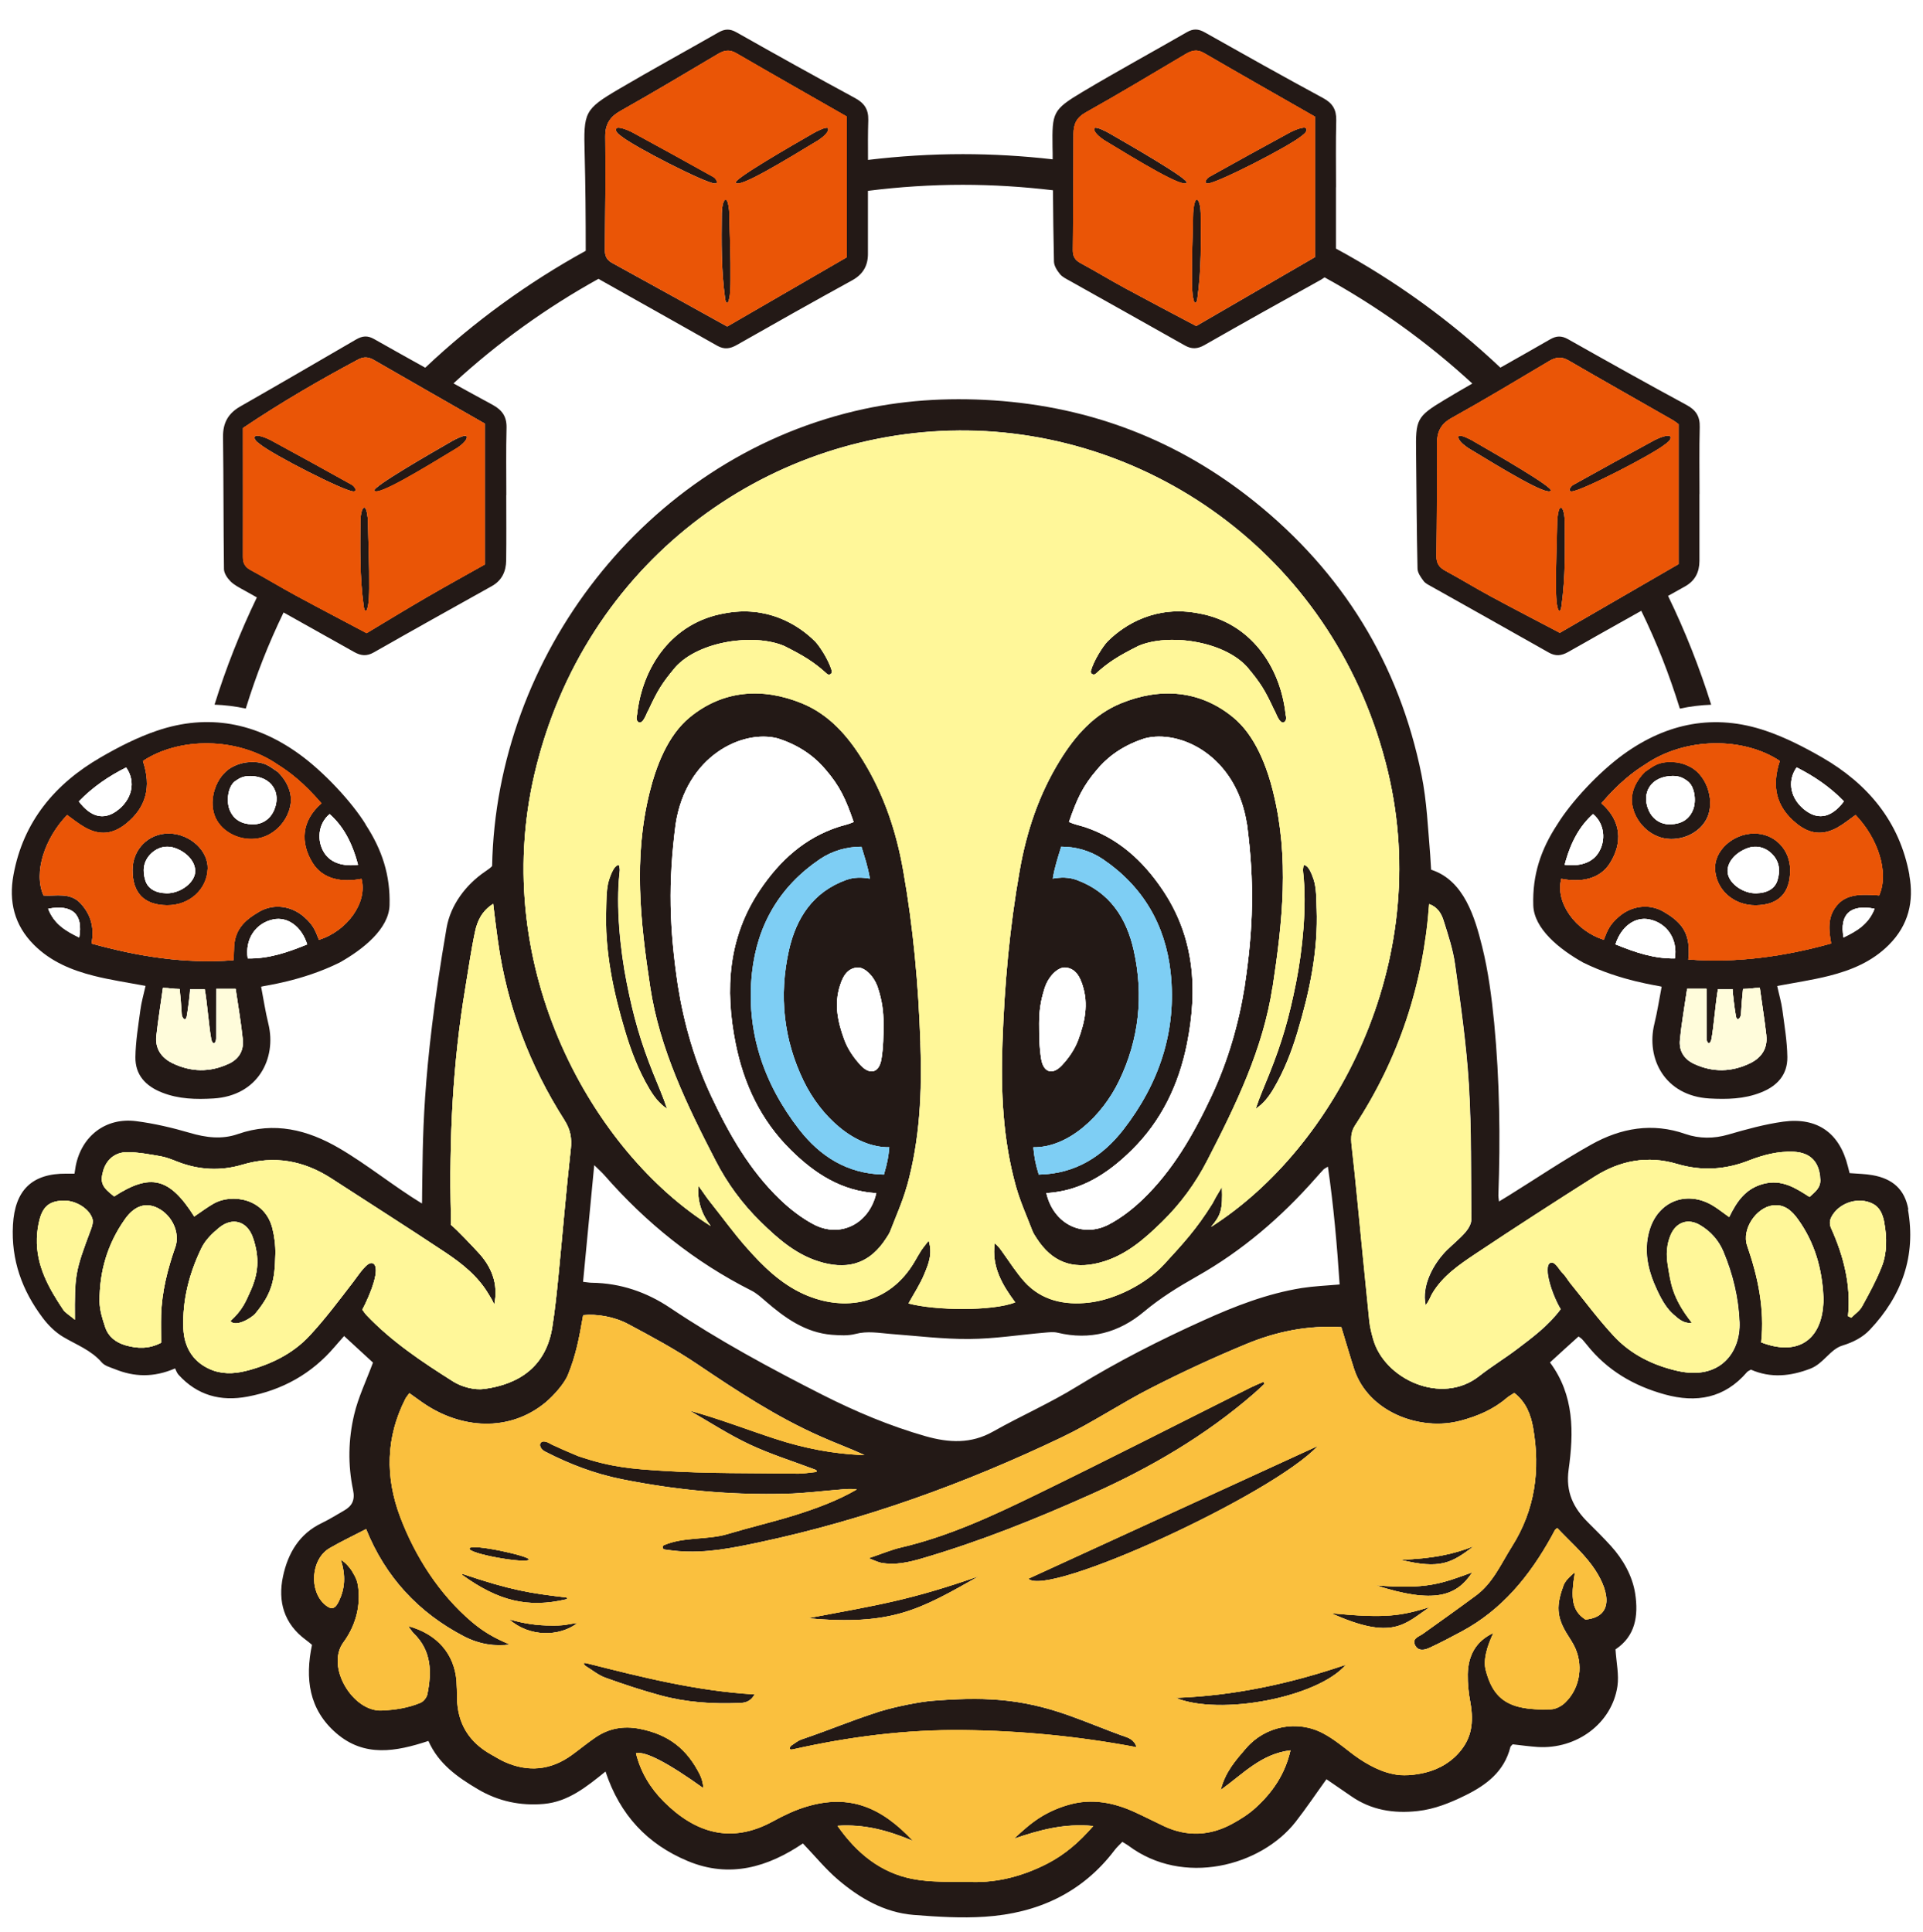 <svg fill="none" height="654" viewBox="0 0 651 654" width="651" xmlns="http://www.w3.org/2000/svg" xmlns:xlink="http://www.w3.org/1999/xlink"><filter id="a" color-interpolation-filters="sRGB" filterUnits="userSpaceOnUse" height="653.176" width="650.92" x="-0" y="0"><feFlood flood-opacity="0" result="BackgroundImageFix"/><feColorMatrix in="SourceAlpha" result="hardAlpha" type="matrix" values="0 0 0 0 0 0 0 0 0 0 0 0 0 0 0 0 0 0 127 0"/><feOffset dy="10"/><feGaussianBlur stdDeviation="2"/><feComposite in2="hardAlpha" operator="out"/><feColorMatrix type="matrix" values="0 0 0 0 1 0 0 0 0 1 0 0 0 0 1 0 0 0 0.25 0"/><feBlend in2="BackgroundImageFix" mode="normal" result="effect1_dropShadow_1_136"/><feBlend in="SourceGraphic" in2="effect1_dropShadow_1_136" mode="normal" result="shape"/></filter><g filter="url(#a)"><g fill="#231916"><path d="m646.362 286.268c1.633 8.871-.219 16.938-6.921 23.64-5.679 5.703-12.771 8.604-20.302 10.505-5.508 1.389-11.162 2.218-17.499 3.412.634 2.949 1.414 5.508 1.755 8.14.707 5.289 1.609 10.626 1.682 15.939.073 6.044-3.51 9.871-9.042 12.015-5.63 2.218-11.406 2.316-17.353 1.999-15.159-.902-21.496-13.6-18.62-25.274 1.024-4.167 1.657-8.432 2.462-12.576-.707-.316-13.722-1.827-26.565-8.164-8.043-4.509-16.671-11.455-16.89-19.4-.317-10.187 2.486-18.791 8.14-27.394 4.679-7.604 14.038-17.669 22.422-23.738 14.721-10.626 30.83-13.819 48.134-7.945 6.605 2.242 12.966 5.508 19.035 8.993 15.549 8.969 26.321 21.788 29.611 39.872zm-10.211 6.897c3.436-7.799-.415-19.375-7.994-27.248-1.999 1.414-3.9 2.998-6.02 4.192-5.069 2.852-9.505 2.34-13.989-1.316-6.751-5.459-8.555-12.332-5.63-21.154-12.162-8.092-31.927-8.262-45.746 1.291-3.729 2.316-8.603 5.971-14.672 13.039 6.922 6.02 7.117 13.478 2.998 20.131-3.436 5.655-9.992 6.727-16.548 5.435-2.17 8.067 4.898 17.694 14.379 20.643 1.389-3.583 2.047-5.069 4.947-7.677 4.241-3.802 10.285-4.704 15.208-1.877 5.484 3.169 8.555 6.483 8.604 12.99 0 1 .121 1.731-.171 3.242 16.451 1.267 32.609-1.024 48.378-5.411-.999-5.459-1.073-9.578 2.315-13.307 3.607-3.997 9.895-3.217 13.941-2.973zm-1.56 4.509c-8.213-1.584-11.918 1.901-10.504 9.724 4.435-2.169 8.457-4.46 10.504-9.724zm-23.129-33.073c4.338 3.096 8.701 2.096 12.747-3.265-4.826-4.948-10.188-8.555-16.013-11.479-3.436 4.874-1.998 11.016 3.266 14.769zm-18.985 85.375c3.777-1.828 5.971-4.972 5.483-9.359-.609-5.289-1.438-10.577-2.218-16.134-2.315 0-3.387.365-5.678.365-.244 2.218-.585 6.191-.683 8.262 0 1.658-1.364 2.876-1.73.975-.414-2.12-1.145-8.311-1.145-9.188h-4.924c-.755 3.973-1.462 13.112-2.217 16.938-.39 1.999-1.609 1.609-1.658-.243 0-3.632-.024-12.795-.024-16.792h-6.556c-.829 5.751-1.877 11.503-2.437 17.328-.341 3.607 1.34 6.483 4.825 8.091 6.361 2.949 12.722 2.779 18.937-.219zm-25.469-35.486c1.024-6.507-2.656-11.966-8.652-13.209-4.801-.999-9.554 2.388-11.455 8.457 6.63 2.681 12.991 4.899 20.132 4.752zm-25.907-35.729c2.657-4.143 2.096-9.943-1.804-13.136-4.435 3.973-7.506 9.261-9.602 17.158 4.801.585 9.115-.463 11.406-4.022z"/><path d="m645.9 399.499c2.802 15.695-2.023 29.222-12.869 40.701-2.486 2.656-5.8 4.289-9.285 5.362-4.168 1.243-6.41 6.141-10.919 7.847-6.678 2.559-13.356 3.266-20.082.317-.512.317-1.024.488-1.316.829-7.604 8.871-17.134 10.528-27.882 7.555-10.479-2.9-19.473-8.14-26.321-16.768-.536-.658-1.072-1.316-1.633-1.925-.219-.244-.536-.414-1.194-.926-3.12 2.802-6.288 5.678-9.676 8.798 8.262 11.089 8.067 23.738 6.312 36.289-1.047 7.58 1.609 12.966 6.605 17.914 2.608 2.607 5.24 5.191 7.726 7.945 4.046 4.46 7.263 10.09 8.189 16.061 1.194 7.701 0 14.525-6.653 18.937.292 4.557 1.218 8.603.658 12.454-1.853 12.575-13.746 21.422-27.029 20.594-2.827-.195-5.654-.585-8.432-.902-.366.414-.707.634-.78.926-2.072 8.262-8.067 12.82-15.233 16.354-5.142 2.534-10.406 4.679-16.158 5.313-8.067.901-15.695-.293-22.495-5.021-2.876-1.974-5.752-3.948-8.384-5.752-3.558 4.923-6.824 9.798-10.431 14.428-11.82 15.111-38.191 21.935-56.664 8.019-.537-.39-1.146-.707-1.999-1.243-.926.975-1.901 1.828-2.656 2.851-11.016 14.501-26.127 21.325-43.845 22.495-7.994.536-16.11.025-24.153-.609-9.894-.804-18.23-5.654-25.614-11.942-4.168-3.558-7.702-7.897-11.869-12.259-11.796 7.969-24.762 11.918-39.019 5.947-13.575-5.679-22.91-15.501-27.809-30.294-6.482 5.239-12.673 10.236-20.886 10.967-7.921.707-15.427-.902-22.276-4.948-6.8-4.021-13.331-8.53-16.792-16.377-10.967 3.631-21.666 5.605-31.171-2.608-9.335-8.043-10.627-18.572-8.238-29.929-.853-.707-1.462-1.243-2.12-1.706-7.361-5.435-9.505-12.966-7.702-21.447 1.657-7.775 5.459-14.428 13.136-18.084 2.584-1.243 4.997-2.778 7.483-4.192 2.778-1.584 3.826-3.558 3.095-7.043-1.779-8.481-1.609-17.133.39-25.517 1.365-5.801 4.021-11.284 6.361-17.572-2.73-2.535-6.142-5.679-9.773-8.993-1.243 1.413-2.218 2.485-3.169 3.607-7.823 9.212-17.767 14.696-29.563 16.914-9.091 1.706-16.987-.439-23.324-7.41-.56-.609-.829-1.486-1.17-2.144-7.336 3.168-13.892 2.876-20.375.243-1.535-.609-3.436-1.096-4.436-2.266-3.583-4.168-8.579-5.971-13.088-8.652-2.656-1.584-5.045-3.948-6.922-6.459-6.97-9.261-10.724-19.57-10.065-31.463.658-11.699 6.385-17.475 18.181-17.353h2.656c.171-.999.268-1.828.414-2.608 1.998-10.139 10.163-16.475 20.448-15.159 6.117.78 12.21 2.218 18.133 3.948 5.508 1.633 10.919 2.315 16.329.414 12.283-4.289 23.543-1.462 34.243 4.777 9.553 5.581 18.327 12.795 28.052 18.742.097-.78.024-3.266.073-4.314.316-16.109-.39-38.653 8.262-88.956 1.34-7.775 6.507-14.648 13.039-19.108.048-.024.073-.073.146-.097 2.071-1.39 2.242-1.804 2.242-1.804 1.365-70.995 51.595-137.115 122.736-154.005 15.379-3.68 31.074-4.679 47.013-3.631 33.073 2.193 62.514 13.575 88.226 34.169 29.928 24.006 49.06 54.958 56.664 92.637 1.779 8.847 2.169 18.011 2.925 27.028l.317 5.069c11.235 3.583 14.866 16.403 17.279 26.054 2.096 8.432 3.217 17.182 4.07 25.834 1.852 19.424 2.12 38.946 1.414 58.443 0 .488.097.975.219 1.999 1.292-.78 2.388-1.438 3.436-2.096 9.262-5.752 18.328-11.894 27.857-17.207 9.968-5.581 20.643-7.482 31.854-3.534 4.631 1.609 9.7 1.585 14.404.195 6.142-1.779 12.381-3.509 18.693-4.386 11.577-1.56 19.083 3.875 21.861 15.159.195.78.415 1.559.585 2.266 2.73.22 5.24.244 7.702.683 6.921 1.194 10.992 4.874 12.186 11.625zm-8.872 19.376c1.852-4.729 1.779-9.871.878-14.867-.488-2.632-1.365-5.24-4.095-6.556-4.484-2.218-10.577-.463-13.356 3.753-.975 1.487-1.364 2.876-.56 4.631 4.241 9.431 6.775 19.229 5.703 29.733.365.195.755.366 1.097.536 1.243-1.267 2.827-2.315 3.655-3.802 2.413-4.387 4.85-8.822 6.654-13.453zm-19.863 13.745c.122-1.17.195-2.34.146-3.509-.438-9.603-2.997-18.523-8.676-26.371-1.998-2.778-4.509-5.069-8.384-4.63-5.703.707-10.65 8.091-8.749 13.624 3.656 10.553 5.971 21.3 4.752 32.755 11.723 4.533 19.741-.195 20.936-11.869zm-4.557-37.362c1.974-1.803 3.777-3.071 3.655-5.971-.243-5.751-3.217-9.066-9.017-9.334-5.289-.244-10.334 1.097-15.208 2.998-7.945 3.119-15.988 3.558-24.177 1.145-9.992-2.973-19.327-1.194-27.954 4.265-13.478 8.555-26.882 17.182-40.14 26.029-5.606 3.729-11.382 7.653-14.867 13.624-.609 1.072-.951 2.34-2.218 3.948-1.511-6.751 2.73-14.306 7.214-18.742 2.047-1.998 4.289-3.802 6.166-5.946.999-1.146 2.047-2.828 2.047-4.29-.122-15.281.098-30.586-.828-45.843-.829-13.551-2.779-27.053-4.655-40.53-.707-5.118-2.364-10.115-3.924-15.038-.707-2.217-1.999-4.46-4.801-5.459-1.999 27.37-10.285 52.277-25.103 74.943-1.658 2.559-1.365 5.021-1.048 7.702.633 5.508 1.194 11.016 1.73 16.524 1.389 14.038 2.73 28.076 4.168 42.114.195 1.999.706 3.973 1.267 5.922 3.778 13.649 23.178 22.617 35.875 12.601 4.095-3.218 8.555-5.923 12.722-9.067 5.338-4.021 10.724-8.018 14.867-13.599-2.925-4.85-5.922-14.136-3.631-15.622 1.754-.853 2.973 2.096 4.24 3.338 1.073 1.048 1.804 2.413 2.754 3.583 4.875 5.971 9.481 12.186 14.696 17.84 5.752 6.191 13.21 9.822 21.374 11.723 14.672 3.388 21.496-6.41 21.106-16.451-.341-8.384-2.266-16.28-5.459-23.909-1.584-3.777-4.289-6.848-7.848-8.944-4.07-2.437-8.067-1.048-9.943 3.266-1.438 3.339-1.584 6.8-.975 10.382.975 5.752 1.365 10.846 8.116 19.376-2.511.438-4.387-1.121-6.191-2.754-2.193-1.926-3.753-4.387-5.508-8.092-3.046-6.434-4.825-13.234-2.656-20.496 2.876-9.652 12.356-13.551 21.154-8.506 1.974 1.145 3.754 2.608 5.825 4.07 2.559-5.24 5.484-9.627 11.577-11.235 6.288-1.658 10.943 1.413 15.646 4.435zm-75.845 143.062c10.285-.95 7.872-10.577 2.218-18.303-3.412-4.63-7.848-8.506-11.796-12.697-.536.487-.707.56-.78.706-.414.731-.804 1.487-1.194 2.218-7.385 13.307-16.719 24.786-30.416 32.122-3.534 1.901-7.092 3.778-10.724 5.459-1.681.805-3.875 1.316-4.947-.706-1.268-2.413 1.17-2.998 2.607-3.997 6.02-4.29 12.04-8.579 17.962-12.966 5.728-4.241 8.482-10.748 12.138-16.549 7.872-12.405 9.675-25.98 7.189-40.213-.78-4.411-2.388-8.725-6.385-11.796-.926.609-1.804 1.073-2.559 1.706-4.558 3.924-9.944 6.191-15.671 7.702-13.673 3.631-31.196-2.925-35.973-17.475-1.097-3.339-3.924-12.868-4.338-14.209-11.504-.706-22.154 1.536-32.293 5.752-10.845 4.485-21.52 9.432-31.975 14.769-10.334 5.24-19.985 11.821-30.416 16.793-32.805 15.671-66.803 27.978-102.459 35.558-9.091 1.925-18.059 3.729-27.418 2.949-1.487-.122-2.998-.341-4.509-.536-.804-.098-.975-1.195-.244-1.487 6.849-2.925 14.55-1.682 21.594-3.778 7.531-2.266 15.232-4.045 22.763-6.385 7.19-2.267 14.33-4.85 20.935-8.701-1.755-.243-3.436-.146-5.069 0-6.191.488-12.381 1.292-18.596 1.463-18.863.536-37.532-1.219-56.079-4.948-8.993-1.828-17.353-5.02-25.469-9.164-1.632-.706-2.315-2.096-1.925-2.924.536-1.121 2.096-.658 3.29.049.731.414 1.438.706 2.194 1.048 2.412 1.145 4.679 2.047 7.336 3.192 11.503 3.924 18.741 4.314 28.222 4.948 15.427.999 30.903.755 46.355.975 1.779 0 3.558-.317 5.362-.488 1.072-.073 1.097-.56.049-.926-7.336-2.778-14.892-5.118-21.984-8.457-7.043-3.315-13.599-7.604-20.374-11.479 9.919 2.705 19.351 6.385 28.953 9.529 9.822 3.217 19.912 5.24 30.294 5.533-4.874-2.243-9.895-4.07-14.745-6.24-14.818-6.531-28.271-15.378-41.675-24.42-7.482-5.069-15.501-9.383-23.495-13.648-4.777-2.559-10.675-3.51-15.281-3.047-1.413 8.092-2.461 13.551-5.142 20.18-1.268 3.12-4.948 7.165-7.58 9.359-12.088 10.041-28.515 9.188-41.602.097-1.487-1.023-2.925-2.096-4.509-3.217-.585.829-1.048 1.316-1.341 1.877-6.653 13.063-6.872 26.516-1.779 39.994 5.118 13.526 13.307 26.2 24.177 35.485 3.875 3.315 7.58 5.508 13.039 7.75-5.216.683-10.407-.073-15.647-2.778-15.427-8.043-26.589-20.131-33.097-36.314-4.386 2.267-8.457 4.192-12.356 6.459-6.361 3.704-7.092 14.598-1.414 19.253 2.072 1.706 3.315 1.341 4.558-1.316 1.998-4.192 2.413-8.554.634-14.038 1.754 1.048 2.949 2.608 3.68 3.656 1.535 2.559 1.998 3.534 2.291 6.239.682 6.605-1.268 12.917-5.07 18.084-6.068 8.237 3.12 23.445 12.869 23.08 4.582-.195 8.944-.853 13.136-2.584 1.097-.438 2.169-1.754 2.413-2.924 1.535-7.507 1.438-14.721-4.631-20.594-.585-.585-1.023-1.365-1.876-2.486 9.894 2.681 15.695 9.505 16.377 18.742.122 1.828.147 3.68.171 5.532.146 8.676 4.07 15.037 11.625 19.254 1.463.804 2.876 1.706 4.412 2.413 8.042 3.607 15.671 2.9 22.836-2.291 2.729-1.975 5.289-4.119 8.091-6.02 4.509-3.047 9.432-3.9 14.867-2.852 9.944 1.926 16.061 6.873 20.424 15.598.438.878 1.048 2.705 1.145 4.533-12.056-8.643-19.66-12.592-22.812-11.844 1.56 6.385 4.874 11.82 9.432 16.378 10.382 10.382 22.544 14.549 36.947 6.653 3.656-1.998 7.507-3.851 11.504-5.021 14.55-4.289 25.298.317 35.899 11.674-8.383-3.485-16.28-5.727-25.565-5.118 6.653 9.505 14.744 15.842 25.297 17.962 6.508 1.268 13.356.878 20.083 1.048 9.115.244 17.645-2.096 25.688-6.239 5.8-2.998 10.699-7.141 15.5-12.697-9.895-.975-18.352 1.413-26.809 4.289 3.046-2.9 6.069-5.581 9.505-7.628 2.827-1.706 5.971-3.022 9.139-3.9 7.604-2.169 14.989-.755 22.057 2.437 3.363 1.536 6.629 3.217 9.992 4.802 7.872 3.704 15.671 3.338 23.202-.78 2.779-1.511 5.557-3.266 7.872-5.387 5.63-5.118 9.92-11.186 11.821-19.448-9.92 1.17-16.013 7.945-23.617 13.404 1.536-6.19 5.167-10.163 8.628-14.184 6.483-7.482 17.353-9.651 26.078-4.972 3.217 1.706 6.166 4.07 9.066 6.312 3.802 2.998 9.261 6.41 14.55 7.434 3.046.755 7.19.438 10.967-.488 4.826-1.17 9.213-3.85 12.235-7.799 3.046-3.972 4.289-8.7 2.973-15.963-.585-3.12-.926-6.312-.877-9.481.122-6.239 2.632-11.186 8.676-14.013-2.267 4.849-3.436 9.188-2.583 12.551 1.73 6.702 4.728 10.845 11.235 12.478 3.51.878 7.263.926 10.894.805 1.657-.049 3.583-1.097 4.801-2.291 5.192-5.021 6.24-13.161 2.828-19.522-.561-1.048-1.195-2.047-1.828-3.022-4.168-6.459-4.022-10.456-1.585-17.158.878-2.096 3.144-3.778 3.851-4.387-1.535 8.92-.975 13.063 3.558 15.988zm-126.709-132.972c41.798-26.638 75.211-89.347 59.857-153.883-17.182-72.189-79.988-116.131-145.158-115.741-65.657.414-127.074 44.844-143.793 116.204-15.525 66.316 20.155 128.342 59.638 153.103-3.339-4.289-4.509-8.7-4.217-13.672 2.169 2.924 2.657 3.851 4.07 5.605 4.095 5.118 7.921 10.456 12.259 15.355 5.557 6.312 11.528 12.21 19.4 15.768 13.673 6.142 29.003 3.583 37.533-11.016.755-1.316 1.511-2.632 2.315-3.899.585-.878 1.316-1.706 2.437-3.169 1.414 4.606-.146 8.067-1.486 11.333-1.414 3.436-3.51 6.605-5.338 9.919 9.042 2.438 28.539 2.608 36.095-.365-4.412-5.923-8.043-12.137-6.922-19.985 1.292.95 2.047 2.169 2.876 3.315 2.364 3.241 4.509 6.702 7.19 9.675 5.8 6.41 13.599 7.945 21.617 7.092 8.945-.95 19.498-6.312 25.615-12.941 6.483-7.044 11.016-11.942 16.402-20.594 1.316-2.462.829-1.633 3.217-5.63.317 7.726-.365 9.602-3.631 13.477zm43.455 19.522c-.877-13.307-2.023-26.468-3.973-39.872-.926.585-1.243.707-1.462.926-.926.975-1.803 1.998-2.705 2.998-11.625 13.209-24.835 24.566-40.214 33.243-6.287 3.558-12.332 7.287-17.913 11.966-8.432 7.068-18.23 9.725-29.197 7.092-1.389-.341-2.949-.146-4.387-.024-8.506.731-17.011 2.096-25.542 2.145-8.846.073-17.742-1.048-26.589-1.706-3.973-.317-7.872-1.073-11.918 0-2.51.658-5.313.487-7.969.292-9.018-.731-15.94-5.727-22.496-11.406-1.511-1.316-3.046-2.705-4.801-3.582-19.18-9.676-35.558-22.837-49.645-38.946-.926-1.073-1.998-1.999-3.534-3.51-1.316 13.624-2.535 26.419-3.778 39.507 1.365.146 2.17.316 2.998.316 9.676.122 18.523 3.169 26.444 8.482 16.499 11.065 33.925 20.472 51.57 29.441 11.235 5.678 22.812 10.577 34.949 14.038 7.848 2.218 15.354 2.656 22.837-1.584 9.334-5.265 19.253-9.603 28.368-15.233 13.77-8.457 28.101-15.744 42.797-22.373 10.699-4.85 21.666-9.115 33.365-10.991 4.07-.634 8.262-.805 12.771-1.195zm-260.266-45.746c.415-3.729-.097-6.678-2.144-9.87-11.796-18.498-19.425-38.63-22.496-60.393-.584-4.119-1.072-8.263-1.657-12.844-3.826 2.437-5.362 5.849-6.117 9.383-1.365 6.385-2.267 12.868-3.339 19.302-4.241 25.469-5.459 51.083-4.85 76.844.049 2.559 0 3.12 0 3.12 2.315 1.925 7.141 7.092 9.212 9.31 4.412 4.679 7.02 10.626 5.46 17.718-.634-1.584-1.219-2.388-1.877-3.485-3.607-6.117-8.993-10.407-14.745-14.233-12.722-8.457-25.639-16.646-38.434-24.957-9.383-6.093-19.351-7.945-30.27-4.679-7.287 2.169-14.599 1.779-21.764-.975-1.877-.731-3.778-1.536-5.727-1.877-3.778-.658-7.628-1.389-11.43-1.413-4.192 0-7.092 2.632-8.14 6.361-1.097 3.899-.39 5.508 3.729 8.627 12.308-7.994 18.742-6.409 27.101 6.8 2.218-1.487 4.338-3.12 6.629-4.411 6.044-3.412 17.158-1.828 19.79 8.262.755 2.876 1.121 5.946 1.048 8.895-.195 9.115-1.267 13.405-6.751 20.083-1.365 1.633-6.824 4.801-8.457 2.559 4.168-3.802 5.216-6.727 6.605-9.749 2.852-6.166 3.363-11.576 1.024-18.449-1.925-5.581-6.897-7.141-11.504-3.364-2.291 1.877-4.631 4.168-5.898 6.776-4.168 8.554-6.532 17.669-6.166 27.247.244 6.118 2.998 11.065 8.725 13.722 3.924 1.828 8.213 1.779 12.357.731 8.286-2.096 15.915-5.728 21.74-12.04 5.24-5.654 9.87-11.845 14.574-17.962 1.999-2.608 4.972-7.384 6.8-6.434 2.803 1.462-1.048 10.821-3.607 15.671.487.658.804 1.243 1.267 1.706 8.628 9.115 19.01 16.012 29.514 22.641 2.925 1.828 7.166 2.949 10.553 2.486 12.015-1.633 20.936-7.823 22.983-20.984.877-5.63 1.486-11.333 2.047-17.011 1.414-14.379 2.608-28.783 4.192-43.114zm-133.874 33.097c1.657-4.801-1.072-10.699-5.825-13.136-4.168-2.121-7.994-.878-11.235 3.68-5.922 8.359-8.676 17.742-8.603 27.881.024 2.925.975 5.922 1.925 8.75 1.097 3.241 3.68 5.191 6.897 6.092 3.973 1.146 7.921 1.292 12.015-.877 0-3.314-.073-6.337 0-9.334.244-7.97 2.169-15.574 4.801-23.056zm-28.539-6.044c.39-1.048.756-2.315.536-3.315-.877-3.436-5.386-6.312-9.481-6.361-4.753 0-7.19 1.682-8.433 6.313-.585 2.096-.877 4.289-.926 6.458-.292 9.213 3.997 16.817 8.896 24.152.755 1.146 2.145 1.877 3.948 3.388-.098-15.33.098-16.305 5.459-30.635z"/><path d="m606.027 284.562c.025 7.823-3.948 11.869-11.649 11.942-7.653.073-13.502-5.411-13.77-12.332-.244-6.044 5.824-11.796 13.038-11.967 6.971-.146 12.357 5.338 12.381 12.357zm-4.289 3.509c.975-3.192.707-6.288-1.755-8.847-2.413-2.461-5.63-3.168-8.701-1.925-4.313 1.706-6.97 5.362-6.312 8.603.707 3.51 5.338 6.654 9.603 6.556 3.704-.073 6.312-1.559 7.165-4.387z"/><path d="m572.76 249.954c5.021 3.071 7.458 10.455 5.532 16.012-1.803 5.167-7.701 8.603-13.794 8.019-5.971-.585-11.114-5.752-12.015-11.845-.537-3.851 1.364-7.897 4.387-10.846 2.949-2.022 4.313-3.217 8.31-3.338 3.412 0 5.435.804 7.556 1.974zm.365 14.233c1.268-3.119.537-8.14-1.925-9.773-1.34-.926-2.535-1.682-4.996-1.682-7.458.122-10.602 5.801-8.116 11.553 1.365 3.144 4.119 4.947 7.531 4.825 3.461-.146 6.142-1.535 7.506-4.899z"/><path d="m570.883 127.072c3.217 1.73 4.631 3.826 4.533 7.531-.195 7.531-.073 15.11-.073 22.665h-.024c0 7.556.024 15.111 0 22.666-.024 3.778-1.438 6.702-4.948 8.652-1.901 1.048-3.777 2.096-5.678 3.168 5.776 11.894 10.675 24.275 14.598 36.85-3.558.122-7.092.561-10.577 1.316h-.024c-3.705-11.893-7.702-22.056-13.063-33.121-8.262 4.631-16.5 9.262-24.738 13.941-2.315 1.316-4.265 1.511-6.58.195-13.136-7.433-26.297-14.818-39.482-22.227-1.024-.585-2.218-1.097-2.876-1.974-.926-1.243-2.047-2.779-2.072-4.241-.292-13.088-.341-26.175-.487-39.238-.146-11.211.073-12.138 9.602-17.865 3.12-1.877 6.288-3.729 9.432-5.532-15.183-13.99-31.976-26.029-50.011-35.949-.365.268-.78.536-1.194.78-13.209 7.312-26.37 14.672-39.482 22.154-2.315 1.316-4.29 1.438-6.58.146-12.991-7.335-26.029-14.623-39.044-21.934-1.17-.658-2.486-1.267-3.29-2.267-.975-1.194-1.999-2.778-2.023-4.241-.195-8.043-.268-16.11-.341-24.128-10.066-1.194-20.326-1.852-30.514-1.852-10.723 0-21.544.707-32.122 2.047v21.35c0 3.997-1.657 6.922-5.337 8.944-13.088 7.19-26.078 14.501-39.043 21.885-2.291 1.317-4.266 1.585-6.581.293-13.136-7.433-26.297-14.818-39.482-22.227-.244-.146-.488-.317-.756-.463-17.693 9.797-34.169 21.666-49.109 35.412 4.387 2.413 8.75 4.826 13.137 7.19 3.387 1.828 4.923 4.07 4.825 7.92-.195 7.556-.073 15.111-.073 22.666h-.024c0 7.385.073 14.769-.025 22.154-.048 3.729-1.437 6.8-4.898 8.725-13.332 7.434-26.663 14.867-39.921 22.422-2.389 1.365-4.338 1.146-6.581-.097-7.993-4.485-15.963-8.945-23.957-13.429-5.216 10.821-9.164 20.862-12.795 32.536h-.024c-3.485-.755-7.019-1.194-10.553-1.316 3.851-12.381 8.676-24.591 14.331-36.314-1.438-.804-2.876-1.608-4.314-2.413-1.609-.901-3.339-1.754-4.606-3.022-1.072-1.072-2.193-2.729-2.218-4.119-.195-14.939-.122-29.904-.317-44.819-.049-4.728 1.755-7.945 5.849-10.285 13.112-7.482 26.151-15.086 39.189-22.666 2.072-1.194 3.827-1.438 6.069-.17 5.776 3.265 11.552 6.507 17.353 9.724 16.377-15.476 34.656-28.759 54.324-39.58 0-11.016-.073-22.008-.365-32.999-.366-13.941-.147-14.867 11.625-21.788 11.138-6.556 22.471-12.746 33.682-19.156 2.096-1.194 3.826-1.316 6.068-.049 13.283 7.506 26.614 14.94 40.043 22.203 3.217 1.73 4.679 3.802 4.606 7.482-.146 4.509-.122 9.042-.097 13.526 10.601-1.267 21.374-1.95 32.122-1.95 10.163 0 20.35.609 30.391 1.755 0-1.389 0-2.778-.048-4.168-.147-11.674.024-12.6 10.089-18.62 11.675-6.97 23.617-13.478 35.388-20.253 2.145-1.243 3.875-1.17 6.044.049 13.307 7.506 26.614 14.964 40.043 22.227 3.242 1.755 4.558 3.899 4.485 7.555-.195 7.531-.074 15.111-.074 22.666h-.024c0 6.922.024 13.843 0 20.765 20.204 10.943 38.922 24.494 55.665 40.311 5.63-3.193 11.284-6.361 16.89-9.603 2.12-1.218 3.875-1.243 6.068 0 13.283 7.507 26.614 14.964 40.043 22.227zm-2.632 53.91v-47.379c-.804-.585-1.316-.999-1.901-1.34-11.796-6.751-23.64-13.429-35.388-20.253-2.388-1.365-4.289-1.097-6.531.244-10.943 6.507-21.886 13.087-33.024 19.278-3.826 2.12-4.947 4.85-4.947 8.871.048 12.576 0 25.176-.171 37.801-.024 2.583.95 3.924 3.12 5.093 5.166 2.779 10.163 5.874 15.329 8.652 7.921 4.29 15.939 8.433 23.324 12.308 13.819-8.018 27.028-15.671 40.213-23.275zm-123.077-103.945v-47.525c-12.917-7.385-25.322-14.428-37.654-21.593-2.267-1.316-4.071-.804-6.093.366-11.26 6.678-22.471 13.429-33.877 19.814-3.168 1.755-4.119 3.997-4.119 7.263-.024 13.088-.073 26.2-.219 39.312-.025 2.145.707 3.388 2.559 4.387 5.167 2.803 10.187 5.849 15.354 8.652 8.091 4.387 16.232 8.652 23.835 12.674 13.868-8.043 27.199-15.769 40.238-23.348zm-158.49.073v-47.622c-12.746-7.311-25.151-14.331-37.483-21.496-2.242-1.316-4.046-.975-6.093.244-10.967 6.483-21.91 13.039-33.024 19.302-3.656 2.047-5.215 4.558-5.191 8.725.146 12.771 0 25.542-.122 38.288 0 2.072.536 3.412 2.437 4.46 13.21 7.238 26.37 14.574 38.971 21.544 13.965-8.091 27.15-15.744 40.481-23.445zm-122.565 104.018v-47.72c-12.893-7.384-25.298-14.476-37.654-21.593-1.755-.999-3.339-1.097-5.191-.122-13.161 7.044-26.054 14.501-39.02 23.226 0 14.38.024 29.003 0 43.626 0 2.047.634 3.388 2.535 4.411 5.191 2.779 10.187 5.849 15.354 8.652 8.092 4.387 16.256 8.652 23.982 12.747 7.117-4.266 13.697-8.287 20.375-12.162 6.629-3.851 13.38-7.555 19.643-11.089z"/><path d="m565.448 137.771c.585 1.097-1.218 2.218-1.706 2.632-4.46 3.607-28.368 15.842-31.634 15.988-1.56 0-.341-1.755.487-2.218 9.164-5.118 18.352-10.163 27.589-15.183 1.194-.634 4.753-2.096 5.289-1.219z"/><path d="m529.719 166.505c.074 9.603.269 18.718-1.121 28.783-.268 2.023-1.072 1.974-1.364.195-.415-1.511-.464-4.679-.488-6.215-.073-8.505.268-14.33.414-22.86 0-.853.366-4.533 1.195-4.533 1.048 0 1.34 3.436 1.364 4.63z"/><path d="m498.67 139.306c7.36 4.241 27.028 15.55 26.346 16.793-1 2.022-16.451-7.41-28.052-14.453-1.365-.926-3.875-2.925-3.12-4.07.707-.487 3.875 1.145 4.85 1.706z"/><path d="m474.128 518.092c10.845-.414 17.645-1.779 24.786-4.606-7.483 5.678-11.26 7.92-24.786 4.606z"/><path d="m498.402 522.357c-5.313 8.043-12.771 10.797-32.683 4.387 17.475 1.462 22.373-.658 32.683-4.387z"/><path d="m483.998 534.104c-8.53 5.801-12.551 11.455-33.316 2.096 18.522 1.755 23.446.902 33.316-2.096z"/><path d="m348.126 524.502c32.682-14.989 65.34-29.978 98.023-44.966-15.428 16.597-91.638 51.497-98.023 44.966z"/><path d="m445.71 297.601c.536 14.233-2.34 27.978-6.41 41.529-2.023 6.776-4.533 13.307-8.14 19.424-1.584 2.681-3.412 5.118-6.093 6.873 1.316-3.997 2.998-7.75 4.509-11.576 4.46-11.114 6.824-19.473 9.139-31.123 2.194-10.992 3.705-26.029 2.413-37.24-.073-.439-.097-1.145 0-1.609.025-.804.268-1.535 1.536-.268.999 1.048 2.12 4.217 2.388 5.484.634 3.388.536 5.216.634 8.53z"/><path d="m442.201 33.509c.584 1.097-1.219 2.218-1.706 2.632-4.46 3.607-28.369 15.842-31.635 15.988-1.56 0-.341-1.755.487-2.218 9.164-5.118 18.352-10.187 27.565-15.184 1.194-.634 4.752-2.12 5.289-1.219z"/><path d="m435.206 231.895c.195.804.439 2.169-.585 2.656-1.609.536-2.657-3.339-3.241-4.119-3.169-6.775-4.558-9.09-9.164-14.598-8.043-8.872-26.712-11.455-36.826-7.141-6.702 3.363-10.139 5.483-14.428 9.407-.731.683-1.925 0-1.657-.975 1.072-3.777 4.167-8.408 5.581-9.895 6.02-6.068 16.646-12.307 30.733-9.602 17.84 3.095 27.832 18.157 29.611 34.267z"/><path d="m431.038 258.338c5.46 22.129 3.144 43.65-.219 65.804-3.168 20.984-12.503 40.14-22.154 58.857-3.948 7.677-9.042 14.599-15.184 20.619-6.117 6.02-12.575 11.674-21.227 13.916-9.213 2.413-16.11-.244-21.252-8.189-.537-.828-1.146-1.681-1.487-2.608-1.926-4.996-4.143-9.919-5.581-15.061-4.436-15.842-5.167-32.074-4.558-48.598.683-19.716 2.413-39.019 5.849-58.394 2.316-13.161 6.483-25.615 13.551-37.118 5.24-8.531 11.625-15.72 20.765-19.449 13.136-5.362 26.589-4.558 37.922 4.752 7.531 6.166 11.431 16.671 13.624 25.493zm-9.651 65.365c2.925-19.595 3.339-34.852.78-54.617-3.51-23.226-22.641-32.244-34.608-29.1-8.822 2.827-13.672 7.604-16.134 10.553-4.777 5.557-6.8 9.822-9.505 17.743 1.877.853 3.436 1.096 5.021 1.608 11.552 3.729 19.936 11.406 26.589 21.252 10.894 16.086 12.015 33.731 8.36 52.131-2.779 13.819-8.555 26.078-18.693 36.071-8.067 7.993-17.183 13.916-28.93 14.598 2.389 10.383 12.211 15.33 21.252 10.553 4.071-2.169 7.897-5.118 11.26-8.335 10.334-9.895 17.304-22.154 23.348-34.998 5.606-11.918 9.237-24.493 11.309-37.459zm-41.091 48.719c12.064-15.525 18.133-33.316 15.988-53.106-1.755-16.158-9.383-29.246-23.007-38.459-4.192-2.827-9.115-4.192-14.038-4.192-1.023 3.388-2.169 6.63-2.851 10.797 2.729-.487 5.386-.512 8.018.439 11.211 4.07 16.938 12.868 19.4 23.908 3.388 15.233 1.828 30.1-4.996 44.186-5.655 11.723-17.036 22.593-29.003 22.447.317 3.266.61 5.167 1.828 9.237 12.503-.22 21.667-6.264 28.661-15.233zm-15.281-30.343c2.242-6.02 3.559-12.088 1.487-18.449-.877-2.779-2.291-5.801-5.874-6.069-2.461-.17-5.751 2.949-7.019 7.092-1.34 4.217-1.828 7.702-1.828 11.845s.049 8.116.707 12.064c.756 4.582 3.802 5.459 6.922 2.194 2.339-2.462 4.435-5.508 5.605-8.677z"/><path d="m397.966 564.837c19.814-.707 38.922-4.826 57.663-11.236-9.431 11.114-42.626 17.426-57.663 11.236z"/><path d="m427.675 457.845.414.658c-1.194 1.097-2.364 2.218-3.558 3.266-16.5 14.355-35.217 25.249-55.056 34.096-18.693 8.384-37.678 15.988-57.346 21.764-4.558 1.34-9.115 2.364-13.868 1.486-1.048-.195-2.023-.731-4.216-1.559 4.387-1.487 7.604-2.852 10.943-3.632 16.158-3.777 31.074-10.723 45.819-17.913 24.298-11.845 48.329-24.128 72.481-36.216 1.438-.707 2.949-1.316 4.387-1.95z"/><path d="m406.472 62.243c.073 9.602.268 18.718-1.122 28.783-.268 2.023-1.072 1.974-1.364.195-.415-1.511-.463-4.679-.488-6.215-.073-8.506.268-14.331.415-22.861 0-.853.365-4.533 1.194-4.533 1.048 0 1.365 3.437 1.365 4.631z"/><path d="m375.422 35.069c7.36 4.241 27.028 15.549 26.322 16.792-1 2.023-16.451-7.409-28.052-14.452-1.365-.926-3.875-2.925-3.12-4.07.707-.463 3.851 1.17 4.85 1.73z"/><path d="m380.15 577.705c1.828.658 3.826 1.194 4.631 3.9-19.595-3.705-39.044-5.582-58.614-5.801-19.498-.219-38.751 2.218-57.81 6.532-1.194.317-1.414-.463-.487-1.316 1.121-.707 2.169-1.633 3.387-2.048 11.723-4.021 14.769-5.654 26.541-9.505 2.218-.706 9.968-2.729 16.938-3.533 17.621-1.438 30.319-1.097 47.013 4.85 5.07 1.779 13.332 5.166 18.377 6.97z"/><path d="m311.568 343.054c.585 16.524-.146 32.756-4.557 48.597-1.438 5.143-3.681 10.066-5.582 15.062-.365.926-.95 1.779-1.486 2.608-5.143 7.921-12.04 10.601-21.252 8.189-8.652-2.243-15.111-7.921-21.228-13.917-6.142-6.019-11.236-12.941-15.184-20.618-9.675-18.718-18.985-37.874-22.154-58.858-3.363-22.154-5.678-43.674-.219-65.803 2.193-8.823 6.093-19.327 13.624-25.493 11.357-9.31 24.786-10.115 37.922-4.753 9.14 3.729 15.525 10.919 20.765 19.449 7.092 11.503 11.235 23.957 13.551 37.118 3.436 19.351 5.166 38.678 5.849 58.395zm-10.504 35.388c-11.967.146-23.348-10.724-29.002-22.447-6.8-14.086-8.384-28.929-4.997-44.186 2.462-11.04 8.189-19.838 19.4-23.908 2.632-.951 5.289-.926 8.018-.439-.706-4.143-1.827-7.385-2.851-10.797-4.947 0-9.846 1.365-14.038 4.192-13.624 9.213-21.252 22.276-23.007 38.459-2.12 19.814 3.948 37.581 15.988 53.106 6.97 8.969 16.158 15.013 28.661 15.232 1.194-4.07 1.511-5.971 1.828-9.237zm-2.657-29.856c.658-3.948.707-7.896.707-12.064 0-4.167-.487-7.652-1.828-11.844-1.267-4.143-4.557-7.263-7.019-7.092-3.582.268-4.996 3.314-5.873 6.068-2.048 6.361-.756 12.43 1.486 18.45 1.17 3.168 3.266 6.214 5.606 8.676 3.119 3.266 6.141 2.388 6.921-2.194zm-9.407-80.28c-2.73-7.897-4.728-12.186-9.505-17.743-2.462-2.973-7.312-7.75-16.134-10.553-11.967-3.168-31.099 5.85-34.608 29.1-2.559 19.766-2.145 35.022.78 54.617 2.071 12.966 5.703 25.517 11.308 37.46 6.02 12.843 12.99 25.078 23.348 34.997 3.364 3.217 7.19 6.191 11.26 8.336 9.042 4.801 18.864-.147 21.228-10.553-11.747-.707-20.862-6.63-28.929-14.599-10.139-9.993-15.939-22.276-18.693-36.07-3.681-18.401-2.535-36.046 8.359-52.131 6.654-9.822 15.037-17.499 26.59-21.253 1.559-.487 3.119-.755 5.02-1.608z"/><path d="m273.402 537.882c24.396-4.607 34.705-6.142 58.029-14.258-20.131 11.406-29.417 16.865-58.029 14.258z"/><path d="m281.566 217.15c.293.95-.926 1.657-1.657.975-4.289-3.924-7.726-6.045-14.428-9.408-10.114-4.338-28.783-1.755-36.826 7.141-4.606 5.508-6.019 7.823-9.163 14.599-.585.804-1.658 4.679-3.242 4.118-1.048-.511-.804-1.876-.585-2.656 1.755-16.11 11.747-31.172 29.612-34.267 14.087-2.705 24.713 3.559 30.733 9.603 1.389 1.486 4.508 6.141 5.581 9.895z"/><path d="m280.25 33.338c.756 1.145-1.754 3.168-3.119 4.07-11.626 7.043-27.077 16.475-28.076 14.452-.683-1.243 18.961-12.551 26.345-16.792.975-.561 4.144-2.193 4.85-1.73z"/><path d="m255.464 563.643c-1.559 2.778-3.509 2.875-5.459 2.949-8.92.341-17.791-.244-26.443-2.608-6.288-1.706-12.479-3.753-18.62-5.971-2.413-.878-4.509-2.632-6.751-3.997-.951-.926-.61-1.17.365-.926 18.572 4.679 37.118 9.407 56.908 10.553z"/><path d="m246.91 62.145c.146 8.53.512 14.355.414 22.861 0 1.535-.049 4.704-.487 6.215-.317 1.779-1.097 1.828-1.365-.195-1.365-10.066-1.194-19.181-1.121-28.783 0-1.194.317-4.631 1.365-4.631.804 0 1.17 3.68 1.194 4.533z"/><path d="m241.499 49.911c.805.463 2.048 2.218.488 2.218-3.242-.146-27.175-12.381-31.635-15.988-.512-.414-2.315-1.535-1.706-2.632.536-.902 4.07.585 5.289 1.219 9.212 4.996 18.401 10.066 27.564 15.184z"/><path d="m221.295 353.826c1.536 3.827 3.217 7.58 4.509 11.577-2.681-1.755-4.509-4.168-6.093-6.873-3.607-6.093-6.117-12.624-8.14-19.424-4.07-13.551-6.946-27.296-6.41-41.53.122-3.314 0-5.118.634-8.53.268-1.267 1.389-4.46 2.388-5.483 1.267-1.268 1.487-.537 1.536.268.097.487.073 1.17 0 1.608-1.292 11.236.219 26.249 2.412 37.24 2.316 11.65 4.68 20.01 9.14 31.123z"/><path d="m191.659 530.838c.341.049.366.561.024.634-12.965 3.046-22.933.634-35.265-8.262-.171-.122-.025-.39.17-.317 16.5 5.581 22.885 6.532 35.047 7.945z"/><path d="m185.128 540.319c6.58.195 6.799-.488 10.382-.829-6.191 4.801-16.451 4.753-23.129-1.194 3.095.804 7.141 1.877 12.747 2.047z"/><path d="m158.904 514.217c.633-1.755 20.667 2.656 20.155 3.802-.731 1.535-20.862-1.974-20.155-3.802z"/><path d="m157.904 137.6c.756 1.146-1.755 3.144-3.119 4.07-11.626 7.044-27.053 16.476-28.052 14.453-.707-1.243 18.961-12.552 26.346-16.792.975-.561 4.143-2.194 4.85-1.706z"/><path d="m123.735 269.11c5.63 8.603 8.433 17.207 8.14 27.394-.243 7.945-8.871 14.891-16.914 19.4-12.819 6.361-25.858 7.872-26.565 8.164.804 4.144 1.438 8.409 2.462 12.576 2.851 11.674-3.485 24.372-18.62 25.274-5.922.341-11.723.219-17.353-1.999-5.557-2.169-9.139-5.971-9.042-12.039.073-5.313.975-10.626 1.682-15.939.341-2.633 1.097-5.192 1.755-8.141-6.361-1.194-12.015-2.022-17.499-3.412-7.531-1.901-14.599-4.801-20.302-10.504-6.702-6.702-8.554-14.769-6.922-23.64 3.29-18.06 14.062-30.904 29.612-39.873 6.069-3.509 12.405-6.751 19.034-8.993 17.28-5.849 33.414-2.681 48.11 7.945 8.384 6.069 17.743 16.159 22.446 23.738zm-15.744 39.092c9.456-2.949 16.524-12.575 14.379-20.642-6.58 1.291-13.112.219-16.572-5.435-4.095-6.678-3.9-14.112 3.022-20.131-6.069-7.068-10.943-10.7-14.697-13.039-13.819-9.554-33.56-9.383-45.746-1.292 2.949 8.823 1.097 15.671-5.63 21.155-4.509 3.655-8.944 4.167-14.014 1.316-2.12-1.194-4.046-2.779-6.02-4.192-7.604 7.872-11.455 19.473-7.994 27.247 4.265.317 9.042-1.194 12.649 2.779 3.388 3.753 4.631 8.043 3.607 13.502 15.768 4.387 31.634 6.921 48.037 5.654.073-1.487.171-2.486.195-3.485 0-6.532 3.119-9.822 8.603-12.99 4.899-2.827 10.943-1.926 15.208 1.876 2.9 2.608 3.558 4.095 4.948 7.677zm1.803-29.416c2.291 3.558 6.63 4.63 11.406 4.021-2.096-7.896-5.191-13.185-9.602-17.158-3.899 3.193-4.46 8.994-1.804 13.137zm-5.8 30.976c-1.925-6.068-6.654-9.456-11.455-8.457-5.995 1.243-9.676 6.702-8.652 13.21 7.141.146 13.526-2.072 20.131-4.753zm-26.638 40.457c3.51-1.608 5.191-4.46 4.826-8.091-.585-5.801-1.609-11.577-2.437-17.328h-6.58c0 3.997-.024 13.136-.024 16.792-.049 1.876-1.267 2.242-1.657.243-.755-3.826-1.438-12.965-2.218-16.938h-4.923c0 .877-.731 7.068-1.145 9.188-.366 1.901-1.73.707-1.73-.975-.098-2.071-.414-6.019-.682-8.262-2.267 0-3.339-.365-5.654-.365-.78 5.557-1.609 10.845-2.218 16.134-.512 4.387 1.706 7.531 5.459 9.359 6.215 2.997 12.576 3.168 18.937.219zm-37.922-85.593c5.264-3.753 6.702-9.895 3.266-14.769-5.825 2.949-11.187 6.531-15.988 11.479 4.046 5.386 8.408 6.361 12.746 3.265zm-12.625 42.797c1.438-7.824-2.267-11.309-10.504-9.725 2.047 5.289 6.069 7.58 10.504 9.725z"/><path d="m124.564 166.408c.146 8.53.487 14.355.414 22.86 0 1.536-.049 4.704-.487 6.215-.317 1.779-1.097 1.828-1.365-.195-1.365-10.065-1.194-19.18-1.121-28.783 0-1.194.317-4.63 1.365-4.63.804 0 1.169 3.68 1.194 4.533z"/><path d="m119.153 154.173c.805.463 2.047 2.218.488 2.218-3.217-.146-27.175-12.381-31.61-15.988-.512-.414-2.315-1.535-1.73-2.632.536-.877 4.095.585 5.289 1.219 9.237 5.02 18.4 10.065 27.589 15.183z"/><path d="m94.002 251.319c3.022 2.949 4.947 6.97 4.387 10.845-.877 6.093-6.02 11.26-12.015 11.845-6.069.585-11.991-2.852-13.794-8.018-1.925-5.557.536-12.942 5.532-16.013 2.12-1.169 4.143-1.974 7.58-1.974 3.997.098 5.337 1.316 8.286 3.339zm-1.194 12.966c2.486-5.752-.658-11.431-8.116-11.553-2.462 0-3.656.756-4.996 1.682-2.437 1.657-3.168 6.654-1.925 9.773 1.365 3.363 4.07 4.753 7.506 4.899 3.412.146 6.19-1.682 7.531-4.826z"/><path d="m57.273 272.205c7.19.147 13.258 5.923 13.039 11.967-.244 6.922-6.142 12.405-13.77 12.332-7.701-.073-11.674-4.119-11.65-11.942 0-7.019 5.411-12.478 12.405-12.357zm8.701 13.673c.658-3.266-1.998-6.897-6.312-8.603-3.095-1.243-6.312-.536-8.701 1.925-2.486 2.559-2.73 5.654-1.755 8.847.877 2.827 3.461 4.289 7.165 4.387 4.289.097 8.896-3.046 9.627-6.556z"/></g><path d="m637.906 404.032c.901 4.996.974 10.114-.878 14.867-1.828 4.63-4.241 9.066-6.653 13.453-.805 1.487-2.413 2.559-3.656 3.802-.366-.195-.731-.366-1.097-.536 1.073-10.504-1.486-20.302-5.703-29.734-.804-1.754-.414-3.168.561-4.63 2.778-4.217 8.871-5.971 13.355-3.754 2.73 1.317 3.607 3.924 4.095 6.556z" fill="#fff799"/><path d="m628.181 265.918c7.58 7.872 11.431 19.473 7.994 27.247-4.046-.244-10.333-1.023-13.94 2.973-3.388 3.729-3.339 7.848-2.316 13.307-15.768 4.387-31.951 6.703-48.378 5.411.293-1.511.171-2.242.171-3.241-.024-6.532-3.12-9.822-8.603-12.991-4.899-2.827-10.968-1.925-15.208 1.877-2.925 2.608-3.559 4.094-4.948 7.677-9.48-2.949-16.548-12.576-14.379-20.643 6.556 1.292 13.112.22 16.548-5.435 4.119-6.678 3.9-14.111-2.997-20.131 6.068-7.067 10.943-10.699 14.671-13.039 13.819-9.553 33.585-9.383 45.746-1.291-2.924 8.822-1.097 15.671 5.63 21.154 4.484 3.656 8.92 4.168 13.989 1.316 2.145-1.194 4.046-2.778 6.02-4.191zm-33.803 30.586c7.701-.073 11.674-4.119 11.649-11.942 0-7.019-5.41-12.478-12.381-12.357-7.214.147-13.282 5.923-13.038 11.967.268 6.922 6.141 12.405 13.77 12.332zm-16.061-30.513c1.925-5.557-.537-12.942-5.533-16.013-2.12-1.169-4.143-1.974-7.555-1.974-3.997.098-5.362 1.316-8.311 3.339-3.022 2.949-4.947 6.971-4.387 10.846.878 6.093 6.02 11.259 12.016 11.844 6.068.585 11.991-2.851 13.794-8.018z" fill="#ea5506"/><path d="m624.111 307.398c-1.438-7.823 2.267-11.308 10.504-9.724-2.047 5.289-6.068 7.579-10.504 9.724z" fill="#fff"/><path d="m617.287 429.111c.049 1.169 0 2.339-.146 3.509-1.194 11.674-9.213 16.402-20.935 11.869 1.218-11.455-1.097-22.178-4.753-32.755-1.901-5.508 3.047-12.917 8.75-13.624 3.899-.463 6.385 1.852 8.383 4.63 5.679 7.824 8.238 16.768 8.677 26.371z" fill="#fff799"/><path d="m624.233 261.311c-4.07 5.386-8.408 6.361-12.746 3.266-5.265-3.753-6.703-9.895-3.266-14.769 5.825 2.949 11.186 6.531 16.012 11.479z" fill="#fff"/><path d="m616.215 389.287c.146 2.876-1.682 4.168-3.656 5.971-4.704-3.022-9.359-6.093-15.647-4.435-6.068 1.608-9.017 5.995-11.576 11.235-2.072-1.462-3.851-2.925-5.825-4.07-8.823-5.045-18.303-1.146-21.155 8.506-2.169 7.262-.365 14.062 2.657 20.496 1.755 3.729 3.339 6.191 5.508 8.092 1.803 1.633 3.68 3.192 6.19 2.754-6.751-8.53-7.141-13.624-8.116-19.376-.585-3.558-.463-7.043.975-10.382 1.877-4.314 5.898-5.703 9.944-3.266 3.558 2.096 6.263 5.167 7.848 8.944 3.168 7.653 5.118 15.55 5.459 23.909.39 10.041-6.434 19.839-21.106 16.451-8.165-1.877-15.622-5.532-21.374-11.723-5.24-5.63-9.822-11.844-14.696-17.84-.951-1.17-1.682-2.559-2.754-3.583-1.268-1.242-2.486-4.167-4.241-3.338-2.291 1.486.707 10.796 3.632 15.622-4.168 5.581-9.554 9.554-14.867 13.599-4.168 3.144-8.628 5.849-12.722 9.067-12.698 10.016-32.122 1.048-35.875-12.601-.537-1.925-1.048-3.923-1.268-5.922-1.438-14.038-2.778-28.101-4.167-42.114-.537-5.508-1.097-11.016-1.731-16.524-.317-2.681-.609-5.167 1.048-7.702 14.818-22.666 23.105-47.573 25.103-74.943 2.827.975 4.095 3.217 4.801 5.459 1.56 4.948 3.217 9.944 3.924 15.038 1.877 13.477 3.827 26.979 4.655 40.53.926 15.257.707 30.562.829 45.843 0 1.438-1.048 3.12-2.047 4.29-1.877 2.144-4.119 3.948-6.166 5.946-4.485 4.412-8.726 11.967-7.214 18.742 1.267-1.608 1.608-2.876 2.217-3.948 3.51-5.971 9.262-9.895 14.867-13.624 13.258-8.847 26.687-17.499 40.14-26.029 8.628-5.459 17.962-7.238 27.955-4.265 8.189 2.437 16.231 1.974 24.176-1.145 4.875-1.901 9.895-3.242 15.208-2.998 5.801.244 8.774 3.583 9.018 9.334z" fill="#fff799"/><path d="m599.959 279.2c2.486 2.559 2.754 5.654 1.754 8.847-.877 2.827-3.46 4.289-7.165 4.387-4.289.097-8.895-3.047-9.602-6.556-.683-3.266 1.998-6.897 6.312-8.603 3.095-1.243 6.312-.536 8.701 1.925z" fill="#fff"/><path d="m597.96 340.617c.488 4.387-1.706 7.531-5.483 9.359-6.215 2.997-12.576 3.168-18.937.219-3.485-1.609-5.167-4.46-4.826-8.091.585-5.801 1.609-11.577 2.437-17.329h6.556c0 3.997.025 13.137.025 16.792.048 1.877 1.267 2.243 1.657.244.756-3.826 1.438-12.966 2.218-16.938h4.923c0 .877.731 7.068 1.145 9.188.366 1.901 1.731.707 1.731-.975.097-2.072.414-6.02.682-8.262 2.267 0 3.339-.366 5.679-.366.755 5.557 1.608 10.846 2.218 16.134z" fill="#fffcdb"/><path d="m571.224 254.414c2.438 1.657 3.169 6.654 1.926 9.773-1.365 3.363-4.046 4.753-7.507 4.899-3.387.146-6.166-1.682-7.531-4.826-2.485-5.751.659-11.43 8.116-11.552 2.462 0 3.656.756 4.996 1.682z" fill="#fff"/><path d="m568.251 133.603v47.379c-13.185 7.628-26.37 15.257-40.213 23.275-7.36-3.899-15.379-8.018-23.324-12.308-5.191-2.778-10.163-5.873-15.33-8.652-2.169-1.17-3.144-2.51-3.119-5.093.17-12.601.219-25.201.17-37.801 0-3.997 1.121-6.751 4.948-8.871 11.138-6.191 22.056-12.771 33.023-19.278 2.243-1.341 4.144-1.609 6.532-.244 11.747 6.824 23.592 13.502 35.388 20.253.585.341 1.097.755 1.901 1.34zm-4.509 6.8c.488-.414 2.316-1.535 1.706-2.632-.536-.877-4.094.585-5.288 1.219-9.213 5.02-18.401 10.065-27.589 15.183-.804.463-2.047 2.218-.487 2.218 3.241-.146 27.174-12.381 31.634-15.988zm-35.119 54.885c1.389-10.065 1.194-19.18 1.121-28.783 0-1.194-.317-4.63-1.365-4.63-.804 0-1.194 3.68-1.194 4.533-.146 8.53-.512 14.355-.414 22.86 0 1.536.048 4.704.487 6.215.317 1.779 1.097 1.828 1.365-.195zm-3.607-39.19c.707-1.242-18.961-12.551-26.346-16.792-.975-.56-4.119-2.193-4.85-1.706-.756 1.146 1.755 3.144 3.12 4.07 11.625 7.044 27.052 16.476 28.051 14.453z" fill="#ea5506"/><path d="m558.356 301.281c5.996 1.243 9.676 6.702 8.652 13.209-7.141.147-13.502-2.071-20.131-4.752 1.926-6.069 6.654-9.456 11.455-8.457z" fill="#fff"/><path d="m539.298 265.625c3.899 3.193 4.46 8.993 1.803 13.136-2.291 3.559-6.629 4.631-11.406 4.022 2.096-7.897 5.191-13.185 9.603-17.158z" fill="#fff"/><path d="m538.932 520.042c5.679 7.701 8.067 17.352-2.218 18.303-4.509-2.925-5.069-7.068-3.558-15.988-.707.585-2.998 2.291-3.851 4.387-2.437 6.702-2.608 10.699 1.584 17.158.634.974 1.268 1.998 1.828 3.022 3.437 6.361 2.389 14.476-2.827 19.521-1.219 1.195-3.168 2.243-4.801 2.291-3.632.122-7.409.049-10.894-.804-6.508-1.633-9.505-5.752-11.236-12.478-.877-3.364.317-7.702 2.584-12.552-6.044 2.827-8.555 7.775-8.677 14.014-.048 3.168.293 6.361.878 9.481 1.316 7.262.073 11.991-2.974 15.963-2.997 3.948-7.409 6.629-12.234 7.799-3.778.926-7.921 1.243-10.967.487-5.289-1.023-10.748-4.435-14.55-7.433-2.901-2.266-5.85-4.606-9.067-6.312-8.749-4.68-19.619-2.51-26.077 4.972-3.461 4.021-7.093 7.994-8.628 14.184 7.604-5.459 13.697-12.235 23.616-13.404-1.901 8.262-6.19 14.306-11.82 19.448-2.315 2.121-5.094 3.875-7.872 5.386-7.531 4.119-15.33 4.485-23.202.78-3.339-1.584-6.629-3.266-9.993-4.801-7.092-3.217-14.452-4.606-22.056-2.437-3.168.877-6.312 2.218-9.139 3.899-3.412 2.048-6.459 4.728-9.505 7.629 8.457-2.876 16.889-5.265 26.809-4.29-4.802 5.533-9.7 9.7-15.501 12.698-8.043 4.119-16.573 6.483-25.688 6.239-6.702-.171-13.575.244-20.082-1.048-10.553-2.096-18.644-8.457-25.298-17.962 9.31-.609 17.207 1.633 25.566 5.118-10.626-11.381-21.374-15.988-35.899-11.674-3.997 1.17-7.848 3.022-11.504 5.021-14.379 7.896-26.541 3.729-36.947-6.654-4.558-4.557-7.872-9.992-9.432-16.378 3.152-.731 10.756 3.218 22.812 11.845-.073-1.828-.707-3.656-1.146-4.533-4.362-8.701-10.504-13.648-20.423-15.598-5.46-1.048-10.358-.195-14.867 2.852-2.778 1.876-5.362 4.045-8.091 6.019-7.166 5.192-14.819 5.898-22.837 2.291-1.535-.706-2.949-1.608-4.411-2.413-7.555-4.191-11.504-10.552-11.625-19.253-.025-1.852-.049-3.705-.171-5.533-.682-9.236-6.483-16.061-16.378-18.741.853 1.145 1.268 1.925 1.877 2.485 6.044 5.874 6.141 13.088 4.63 20.595-.243 1.169-1.316 2.486-2.412 2.924-4.168 1.731-8.555 2.389-13.137 2.584-9.724.365-18.912-14.843-12.868-23.08 3.826-5.192 5.752-11.479 5.069-18.084-.292-2.705-.755-3.68-2.291-6.239-.731-1.048-1.925-2.608-3.68-3.656 1.779 5.484 1.365 9.846-.633 14.038-1.268 2.656-2.486 2.998-4.558 1.316-5.679-4.655-4.947-15.549 1.414-19.254 3.899-2.266 7.969-4.167 12.356-6.458 6.507 16.183 17.67 28.271 33.097 36.314 5.24 2.729 10.431 3.461 15.647 2.778-5.46-2.242-9.164-4.46-13.039-7.75-10.87-9.261-19.059-21.935-24.177-35.485-5.069-13.478-4.874-26.931 1.779-39.994.293-.585.756-1.048 1.34-1.877 1.585 1.121 3.023 2.193 4.509 3.217 13.088 9.091 29.514 9.944 41.603-.097 2.608-2.194 6.312-6.24 7.579-9.359 2.681-6.629 3.729-12.064 5.143-20.18 4.606-.487 10.504.488 15.281 3.047 7.994 4.265 15.988 8.578 23.494 13.648 13.405 9.042 26.858 17.889 41.676 24.42 4.85 2.169 9.87 3.997 14.745 6.239-10.383-.316-20.472-2.315-30.294-5.532-9.603-3.144-19.035-6.824-28.954-9.529 6.751 3.875 13.332 8.164 20.375 11.479 7.092 3.339 14.647 5.678 21.983 8.457 1.048.365 1.024.877-.048.926-1.78.17-3.559.487-5.362.487-15.452-.219-30.952.025-46.355-.975-9.481-.633-16.719-1.023-28.223-4.947-2.656-1.146-4.923-2.047-7.336-3.193-.755-.341-1.462-.609-2.193-1.048-1.194-.707-2.779-1.17-3.29-.049-.415.805.292 2.218 1.925 2.925 8.091 4.143 16.451 7.36 25.469 9.164 18.546 3.729 37.215 5.484 56.079 4.947 6.215-.17 12.405-.975 18.596-1.462 1.657-.146 3.314-.244 5.069 0-6.605 3.826-13.746 6.434-20.936 8.701-7.53 2.339-15.207 4.119-22.763 6.385-7.043 2.096-14.745.853-21.593 3.778-.731.317-.561 1.389.244 1.486 1.486.195 2.997.415 4.508.537 9.335.804 18.328-1.024 27.419-2.949 35.655-7.58 69.654-19.888 102.458-35.559 10.431-4.972 20.083-11.552 30.416-16.792 10.456-5.337 21.131-10.285 31.976-14.769 10.139-4.216 20.789-6.459 32.293-5.752.414 1.341 3.241 10.87 4.338 14.209 4.777 14.55 22.3 21.106 35.972 17.474 5.752-1.535 11.114-3.777 15.671-7.701.756-.634 1.633-1.097 2.56-1.706 3.996 3.046 5.605 7.36 6.385 11.796 2.486 14.209.682 27.784-7.19 40.213-3.656 5.801-6.41 12.308-12.137 16.549-5.922 4.386-11.966 8.676-17.962 12.965-1.438 1.024-3.875 1.609-2.608 3.997 1.097 2.048 3.266 1.511 4.948.707 3.631-1.682 7.19-3.558 10.723-5.459 13.697-7.312 23.032-18.815 30.416-32.122.415-.731.805-1.487 1.195-2.218.073-.146.243-.219.779-.707 3.949 4.168 8.384 8.043 11.796 12.698zm-39.994-6.532c-7.141 2.827-13.941 4.168-24.786 4.606 13.526 3.339 17.304 1.073 24.786-4.606zm-33.194 13.234c19.911 6.41 27.369 3.656 32.682-4.387-10.309 3.729-15.208 5.849-32.682 4.387zm-15.038 9.48c20.765 9.359 24.786 3.681 33.316-2.096-9.87 2.998-14.769 3.876-33.316 2.096zm-4.557-56.664c-32.683 14.989-65.341 29.977-98.023 44.966 6.385 6.532 82.571-28.369 98.023-44.966zm9.505 74.066c-18.742 6.41-37.85 10.528-57.664 11.235 15.038 6.191 48.208-.146 57.664-11.235zm-27.54-95.099-.415-.658c-1.462.634-2.949 1.243-4.387 1.95-24.152 12.088-48.207 24.396-72.481 36.216-14.769 7.19-29.66 14.136-45.819 17.914-3.339.78-6.532 2.169-10.943 3.631 2.194.829 3.168 1.365 4.216 1.56 4.753.877 9.31-.146 13.868-1.487 19.692-5.752 38.678-13.38 57.347-21.764 19.838-8.871 38.531-19.741 55.055-34.096 1.195-1.048 2.389-2.169 3.559-3.266zm-43.309 123.078c-.804-2.681-2.803-3.217-4.631-3.9-5.044-1.803-13.306-5.191-18.376-6.97-16.694-5.923-29.392-6.264-47.013-4.85-6.97.804-14.745 2.827-16.938 3.534-11.772 3.85-14.818 5.483-26.541 9.505-1.219.414-2.267 1.364-3.388 2.047-.926.853-.731 1.608.488 1.316 19.058-4.289 38.312-6.751 57.809-6.532 19.571.22 39.02 2.096 58.614 5.801zm-53.35-57.956c-23.299 8.115-33.608 9.675-58.029 14.257 28.613 2.608 37.874-2.876 58.029-14.257zm-81.426 42.991c1.95-.073 3.9-.195 5.46-2.949-19.79-1.145-38.337-5.873-56.908-10.553-.975-.243-1.316 0-.366.927 2.242 1.364 4.338 3.143 6.751 3.996 6.142 2.218 12.332 4.266 18.62 5.972 8.652 2.364 17.523 2.949 26.443 2.607zm-58.297-35.144c.341-.073.317-.585-.024-.633-12.186-1.438-18.547-2.389-35.047-7.946-.195-.073-.341.195-.17.317 12.332 8.896 22.275 11.284 35.266 8.262zm3.827 8.019c-3.583.341-3.802 1.048-10.383.828-5.63-.146-9.675-1.218-12.746-2.047 6.702 5.971 16.938 5.995 23.129 1.194zm-16.451-21.472c.511-1.145-19.522-5.557-20.156-3.802-.707 1.828 19.425 5.338 20.156 3.802z" fill="#fac03e"/><path d="m469.887 251.489c15.354 64.512-18.06 127.245-59.857 153.884 3.266-3.9 3.948-5.752 3.631-13.478-2.388 3.997-1.901 3.168-3.217 5.63-5.386 8.652-9.944 13.551-16.402 20.594-6.117 6.629-16.67 11.991-25.615 12.941-8.042.878-15.817-.682-21.617-7.092-2.681-2.973-4.85-6.41-7.19-9.675-.829-1.146-1.584-2.364-2.876-3.315-1.097 7.848 2.51 14.038 6.922 19.985-7.531 2.998-27.029 2.803-36.095.365 1.828-3.314 3.924-6.482 5.337-9.919 1.341-3.266 2.901-6.726 1.487-11.333-1.121 1.463-1.828 2.267-2.437 3.169-.804 1.267-1.56 2.583-2.315 3.899-8.555 14.599-23.86 17.158-37.533 11.016-7.872-3.558-13.843-9.48-19.4-15.768-4.338-4.899-8.164-10.236-12.259-15.355-1.413-1.754-1.901-2.68-4.07-5.605-.292 4.972.878 9.383 4.217 13.673-39.483-24.787-75.163-86.813-59.638-153.104 16.719-71.36 78.136-115.79 143.793-116.204 65.195-.414 128 43.552 145.158 115.741zm-30.562 87.641c4.07-13.55 6.946-27.296 6.409-41.529-.121-3.315 0-5.118-.633-8.53-.268-1.268-1.389-4.46-2.389-5.484-1.267-1.267-1.486-.536-1.535.268-.098.488-.073 1.17 0 1.609 1.292 11.235-.219 26.248-2.413 37.24-2.315 11.649-4.679 20.009-9.139 31.122-1.536 3.827-3.217 7.58-4.509 11.577 2.681-1.755 4.509-4.168 6.093-6.873 3.607-6.093 6.117-12.624 8.14-19.424zm-4.68-104.579c1.048-.512.805-1.877.585-2.656-1.755-16.11-11.747-31.172-29.611-34.267-14.087-2.705-24.713 3.558-30.733 9.602-1.389 1.487-4.509 6.142-5.581 9.895-.293.951.926 1.658 1.657.975 4.289-3.924 7.726-6.044 14.428-9.407 10.114-4.338 28.783-1.755 36.826 7.141 4.606 5.508 6.02 7.823 9.163 14.598.585.805 1.658 4.68 3.242 4.119zm-3.802 89.591c3.364-22.154 5.679-43.675.22-65.804-2.194-8.823-6.093-19.327-13.624-25.493-11.357-9.31-24.786-10.114-37.923-4.752-9.139 3.728-15.524 10.918-20.764 19.448-7.092 11.504-11.236 23.958-13.551 37.118-3.436 19.352-5.167 38.678-5.849 58.395-.585 16.524.146 32.756 4.557 48.597 1.438 5.143 3.68 10.066 5.581 15.062.366.926.951 1.779 1.487 2.608 5.143 7.921 12.04 10.602 21.252 8.189 8.652-2.242 15.111-7.921 21.228-13.917 6.142-6.019 11.235-12.941 15.184-20.618 9.675-18.718 18.985-37.874 22.154-58.858zm-123.808 67.534c4.436-15.842 5.167-32.074 4.557-48.598-.682-19.716-2.412-39.019-5.849-58.394-2.315-13.161-6.483-25.615-13.551-37.118-5.239-8.53-11.625-15.72-20.764-19.449-13.137-5.362-26.59-4.558-37.923 4.752-7.531 6.167-11.43 16.671-13.623 25.493-5.46 22.13-3.144 43.65.219 65.804 3.168 20.984 12.503 40.14 22.154 58.858 3.948 7.677 9.042 14.598 15.183 20.618 6.118 6.02 12.576 11.674 21.228 13.916 9.213 2.413 16.11-.243 21.252-8.188.537-.829 1.146-1.682 1.487-2.608 1.925-4.996 4.143-9.92 5.581-15.062zm-27.077-173.551c.731.682 1.925 0 1.657-.975-1.072-3.778-4.167-8.409-5.581-9.895-6.02-6.069-16.646-12.308-30.733-9.603-17.84 3.096-27.832 18.157-29.611 34.267-.195.804-.439 2.169.585 2.656 1.608.537 2.656-3.338 3.241-4.118 3.168-6.776 4.557-9.091 9.164-14.599 8.042-8.871 26.711-11.455 36.825-7.141 6.703 3.363 10.139 5.484 14.429 9.408zm-54.105 147.278c-1.316-3.997-2.998-7.75-4.509-11.577-4.46-11.113-6.824-19.473-9.14-31.122-2.193-10.992-3.704-26.029-2.412-37.24.073-.439.097-1.146 0-1.609-.025-.804-.268-1.535-1.536-.268-.999 1.048-2.12 4.216-2.388 5.484-.634 3.387-.536 5.215-.634 8.53-.536 14.233 2.34 27.979 6.41 41.529 2.023 6.776 4.533 13.307 8.14 19.424 1.584 2.681 3.412 5.119 6.093 6.873z" fill="#fff799"/><path d="m445.174 29.512v47.501c-13.039 7.58-26.37 15.306-40.238 23.348-7.604-4.021-15.744-8.286-23.835-12.673-5.167-2.778-10.188-5.849-15.355-8.652-1.827-1.024-2.583-2.267-2.559-4.387.147-13.088.195-26.2.22-39.312 0-3.241.975-5.484 4.119-7.263 11.406-6.41 22.617-13.136 33.876-19.814 2.023-1.194 3.827-1.682 6.093-.366 12.332 7.165 24.737 14.209 37.655 21.593zm-4.679 6.629c.487-.414 2.315-1.535 1.706-2.632-.537-.902-4.071.585-5.289 1.219-9.213 4.996-18.401 10.066-27.565 15.184-.828.463-2.047 2.218-.487 2.218 3.241-.146 27.174-12.381 31.635-15.988zm-35.12 54.885c1.389-10.066 1.194-19.181 1.121-28.783 0-1.194-.317-4.631-1.365-4.631-.804 0-1.17 3.68-1.194 4.533-.146 8.53-.512 14.355-.414 22.861 0 1.536.048 4.704.487 6.215.317 1.779 1.097 1.828 1.365-.195zm-3.607-39.19c.707-1.243-18.961-12.551-26.322-16.792-.975-.56-4.143-2.193-4.85-1.73-.755 1.145 1.755 3.168 3.12 4.07 11.625 7.043 27.053 16.475 28.052 14.452z" fill="#ea5506"/><path d="m422.167 269.11c2.559 19.766 2.145 35.022-.78 54.617-2.071 12.966-5.703 25.517-11.308 37.46-6.02 12.844-12.99 25.078-23.348 34.997-3.364 3.217-7.19 6.191-11.26 8.336-9.042 4.801-18.864-.147-21.252-10.553 11.747-.707 20.862-6.63 28.929-14.599 10.139-9.993 15.939-22.276 18.693-36.07 3.68-18.401 2.535-36.046-8.36-52.131-6.653-9.822-15.037-17.499-26.589-21.253-1.56-.487-3.12-.755-5.021-1.608 2.73-7.896 4.728-12.186 9.505-17.743 2.462-2.973 7.312-7.75 16.134-10.553 11.967-3.168 31.099 5.85 34.608 29.1z" fill="#fff"/><path d="m396.309 319.34c2.12 19.815-3.949 37.582-15.988 53.106-6.971 8.969-16.159 15.013-28.661 15.233-1.195-4.07-1.511-5.971-1.828-9.237 11.966.146 23.348-10.724 29.002-22.447 6.8-14.086 8.384-28.929 4.996-44.186-2.461-11.04-8.189-19.838-19.4-23.908-2.632-.951-5.288-.926-8.018-.439.707-4.143 1.828-7.385 2.852-10.797 4.947 0 9.846 1.365 14.038 4.192 13.623 9.213 21.252 22.276 23.007 38.459z" fill="#7ecef4"/><path d="m366.502 323.654c2.047 6.361.755 12.43-1.487 18.45-1.17 3.168-3.266 6.214-5.605 8.676-3.12 3.266-6.142 2.388-6.922-2.194-.658-3.948-.707-7.896-.707-12.064 0-4.167.488-7.652 1.828-11.844 1.268-4.143 4.558-7.263 7.019-7.092 3.583.268 4.997 3.314 5.874 6.068z" fill="#fff"/><path d="m272.062 355.995c5.654 11.723 17.035 22.593 29.002 22.447-.317 3.266-.609 5.167-1.828 9.237-12.503-.22-21.666-6.264-28.661-15.233-12.064-15.524-18.133-33.316-15.988-53.106 1.755-16.158 9.383-29.246 23.007-38.458 4.192-2.827 9.115-4.192 14.038-4.192 1.024 3.387 2.169 6.629 2.851 10.796-2.729-.487-5.386-.511-8.018.439-11.211 4.07-16.938 12.868-19.4 23.909-3.387 15.232-1.828 30.099 4.997 44.186z" fill="#7ecef4"/><path d="m299.09 336.522c0 4.168-.049 8.116-.707 12.064-.756 4.582-3.802 5.46-6.922 2.194-2.339-2.462-4.435-5.508-5.605-8.676-2.242-6.02-3.558-12.089-1.487-18.45.878-2.778 2.291-5.8 5.874-6.068 2.461-.171 5.752 2.949 7.019 7.092 1.34 4.216 1.828 7.701 1.828 11.844z" fill="#fff"/><path d="m286.684 29.487v47.598c-13.306 7.702-26.516 15.354-40.481 23.446-12.6-6.97-25.761-14.306-38.97-21.545-1.901-1.048-2.462-2.388-2.438-4.46.122-12.746.244-25.517.122-38.288-.024-4.168 1.536-6.678 5.192-8.725 11.113-6.239 22.056-12.795 33.023-19.302 2.047-1.194 3.851-1.535 6.093-.244 12.332 7.165 24.737 14.209 37.484 21.496zm-9.553 7.921c1.365-.926 3.85-2.925 3.119-4.07-.706-.463-3.85 1.17-4.85 1.73-7.36 4.241-27.028 15.549-26.345 16.792.999 2.023 16.45-7.409 28.076-14.453zm-29.831 47.598c.097-8.506-.268-14.331-.415-22.861 0-.853-.365-4.533-1.194-4.533-1.048 0-1.365 3.436-1.365 4.631-.073 9.602-.243 18.718 1.122 28.783.268 2.023 1.072 1.974 1.364.195.415-1.511.488-4.679.488-6.215zm-5.338-32.853c1.536 0 .317-1.755-.487-2.218-9.164-5.118-18.352-10.187-27.565-15.184-1.194-.634-4.752-2.12-5.288-1.219-.585 1.097 1.194 2.218 1.706 2.632 4.46 3.607 28.369 15.842 31.634 15.988z" fill="#ea5506"/><path d="m279.47 250.563c4.777 5.557 6.8 9.822 9.505 17.743-1.876.853-3.436 1.097-5.02 1.608-11.552 3.729-19.936 11.406-26.59 21.253-10.894 16.085-12.015 33.73-8.359 52.131 2.778 13.819 8.554 26.078 18.693 36.07 8.067 7.994 17.182 13.916 28.929 14.599-2.388 10.382-12.186 15.329-21.228 10.553-4.07-2.17-7.896-5.118-11.259-8.336-10.334-9.894-17.304-22.153-23.348-34.997-5.606-11.918-9.237-24.494-11.309-37.46-2.925-19.595-3.339-34.851-.78-54.617 3.51-23.226 22.642-32.244 34.608-29.1 8.823 2.827 13.673 7.604 16.134 10.553z" fill="#fff"/><path d="m191.074 369.278c2.047 3.193 2.559 6.142 2.145 9.871-1.609 14.355-2.778 28.758-4.192 43.113-.561 5.679-1.145 11.357-2.047 17.012-2.047 13.16-10.943 19.351-22.983 20.984-3.387.463-7.628-.658-10.553-2.486-10.504-6.629-20.886-13.527-29.514-22.642-.439-.487-.755-1.048-1.267-1.706 2.559-4.85 6.41-14.208 3.607-15.671-1.828-.95-4.801 3.827-6.8 6.435-4.704 6.092-9.334 12.307-14.574 17.962-5.825 6.312-13.453 9.943-21.74 12.039-4.143 1.048-8.433 1.097-12.357-.731-5.752-2.657-8.481-7.604-8.725-13.721-.366-9.578 1.998-18.693 6.166-27.248 1.267-2.608 3.607-4.899 5.898-6.775 4.606-3.778 9.578-2.218 11.504 3.363 2.34 6.873 1.828 12.283-1.024 18.45-1.389 3.022-2.437 5.946-6.605 9.748 1.633 2.218 7.092-.926 8.457-2.559 5.508-6.678 6.58-10.967 6.751-20.082.073-2.949-.317-6.02-1.048-8.896-2.632-10.114-13.746-11.674-19.79-8.262-2.315 1.316-4.436 2.949-6.629 4.411-8.335-13.185-14.769-14.769-27.101-6.799-4.119-3.12-4.826-4.728-3.729-8.628 1.048-3.729 3.948-6.361 8.14-6.361 3.802 0 7.653.756 11.43 1.414 1.95.365 3.851 1.145 5.727 1.876 7.141 2.779 14.477 3.144 21.764.975 10.894-3.266 20.863-1.413 30.27 4.68 12.795 8.31 25.712 16.499 38.434 24.956 5.752 3.827 11.138 8.116 14.745 14.233.634 1.097 1.243 1.901 1.877 3.485 1.535-7.092-1.048-13.038-5.46-17.718-2.071-2.218-6.872-7.384-9.212-9.31 0 0 .073-.56 0-3.119-.609-25.761.609-51.4 4.85-76.844 1.072-6.435 1.974-12.918 3.339-19.303.755-3.558 2.266-6.97 6.117-9.383.585 4.582 1.048 8.701 1.657 12.844 3.047 21.764 10.675 41.895 22.496 60.393z" fill="#fff799"/><path d="m164.119 133.408v47.72c-6.263 3.534-13.014 7.239-19.644 11.089-6.677 3.875-13.258 7.897-20.374 12.162-7.726-4.119-15.891-8.36-23.982-12.747-5.167-2.778-10.163-5.849-15.354-8.651-1.877-1.048-2.559-2.365-2.535-4.412.049-14.623 0-29.221 0-43.625 12.966-8.725 25.858-16.207 39.019-23.226 1.852-.975 3.437-.878 5.191.121 12.357 7.117 24.762 14.209 37.655 21.594zm-9.334 8.238c1.364-.926 3.875-2.925 3.119-4.07-.707-.487-3.875 1.145-4.85 1.706-7.36 4.241-27.028 15.549-26.346 16.792 1 2.023 16.451-7.409 28.052-14.452zm-29.807 47.598c.073-8.506-.268-14.331-.414-22.861 0-.853-.366-4.533-1.194-4.533-1.073 0-1.365 3.437-1.365 4.631-.073 9.602-.244 18.717 1.121 28.783.268 2.023 1.072 1.974 1.365.195.414-1.511.463-4.68.487-6.215zm-5.362-32.853c1.56 0 .341-1.755-.487-2.218-9.164-5.118-18.352-10.163-27.589-15.183-1.194-.634-4.753-2.096-5.289-1.219-.585 1.097 1.219 2.218 1.73 2.632 4.436 3.607 28.368 15.842 31.61 15.988z" fill="#ea5506"/><path d="m122.37 287.535c2.169 8.067-4.898 17.694-14.379 20.643-1.414-3.583-2.047-5.069-4.947-7.677-4.241-3.802-10.285-4.704-15.209-1.877-5.484 3.169-8.579 6.483-8.603 12.991 0 .999-.098 1.998-.195 3.485-16.427 1.267-32.268-1.268-48.037-5.655.999-5.459-.219-9.748-3.607-13.502-3.607-3.996-8.384-2.485-12.649-2.778-3.436-7.799.414-19.375 7.994-27.247 1.974 1.413 3.9 2.997 6.02 4.191 5.069 2.852 9.505 2.34 14.014-1.316 6.727-5.459 8.555-12.332 5.63-21.154 12.186-8.092 31.927-8.262 45.746 1.291 3.729 2.316 8.603 5.972 14.696 13.039-6.922 6.02-7.117 13.478-3.022 20.131 3.461 5.655 9.992 6.727 16.573 5.435zm-23.957-25.395c.56-3.851-1.365-7.897-4.387-10.846-2.949-2.022-4.29-3.217-8.286-3.338-3.436 0-5.459.804-7.58 1.974-5.021 3.071-7.458 10.455-5.532 16.012 1.804 5.167 7.726 8.603 13.794 8.018 5.995-.585 11.114-5.752 12.015-11.844zm-28.101 22.008c.244-6.045-5.825-11.796-13.039-11.967-6.97-.146-12.381 5.337-12.405 12.357-.024 7.823 3.948 11.869 11.65 11.942 7.653.073 13.526-5.411 13.77-12.332z" fill="#ea5506"/><path d="m121.2 282.783c-4.801.585-9.115-.463-11.406-4.022-2.656-4.143-2.095-9.943 1.804-13.136 4.436 3.973 7.506 9.261 9.602 17.158z" fill="#fff"/><path d="m92.539 301.281c4.801-.999 9.554 2.388 11.455 8.457-6.605 2.681-12.99 4.899-20.131 4.752-.999-6.507 2.656-11.966 8.652-13.209z" fill="#fff"/><path d="m84.667 252.732c7.458.122 10.602 5.801 8.116 11.553-1.34 3.144-4.119 4.947-7.531 4.825-3.436-.146-6.142-1.535-7.506-4.898-1.267-3.12-.512-8.141 1.925-9.774 1.341-.926 2.535-1.681 4.996-1.681z" fill="#fff"/><path d="m82.181 342.104c.366 3.607-1.316 6.482-4.826 8.091-6.361 2.949-12.722 2.778-18.937-.219-3.778-1.828-5.971-4.972-5.459-9.359.585-5.289 1.438-10.577 2.218-16.134 2.315 0 3.388.365 5.654.365.244 2.218.585 6.191.682 8.262 0 1.658 1.365 2.876 1.73.975.414-2.12 1.145-8.311 1.145-9.188h4.923c.78 3.973 1.462 13.112 2.218 16.938.39 1.999 1.609 1.609 1.657-.243 0-3.632.024-12.795.024-16.792h6.58c.829 5.751 1.852 11.503 2.437 17.328z" fill="#fffcdb"/><path d="m59.662 277.275c4.338 1.706 6.97 5.361 6.312 8.603-.731 3.509-5.362 6.653-9.627 6.556-3.705-.073-6.312-1.56-7.165-4.387-.975-3.193-.707-6.288 1.755-8.847 2.413-2.461 5.63-3.168 8.701-1.925z" fill="#fff"/><path d="m53.52 399.085c4.753 2.437 7.482 8.31 5.825 13.136-2.608 7.482-4.558 15.11-4.801 23.056-.097 2.997 0 6.02 0 9.334-4.094 2.169-8.043 1.999-12.015.877-3.217-.926-5.801-2.851-6.897-6.092-.951-2.828-1.901-5.825-1.925-8.75-.073-10.139 2.681-19.522 8.603-27.881 3.217-4.558 7.068-5.801 11.235-3.68z" fill="#fff799"/><path d="m42.699 249.832c3.436 4.875 1.998 11.016-3.266 14.769-4.338 3.096-8.701 2.096-12.746-3.265 4.801-4.948 10.163-8.555 15.988-11.479z" fill="#fff"/><path d="m31.317 402.862c.244.999-.146 2.267-.536 3.315-5.362 14.33-5.581 15.305-5.459 30.635-1.804-1.535-3.168-2.266-3.948-3.388-4.899-7.335-9.188-14.939-8.896-24.152.073-2.169.366-4.363.926-6.458 1.243-4.631 3.68-6.313 8.433-6.313 4.094.025 8.603 2.925 9.481 6.361z" fill="#fff799"/><path d="m16.305 297.674c8.213-1.584 11.918 1.901 10.504 9.724-4.436-2.169-8.457-4.46-10.504-9.724z" fill="#fff"/><path d="m637.906 404.032c.901 4.996.974 10.114-.878 14.867-1.828 4.631-4.241 9.066-6.653 13.453-.805 1.487-2.413 2.559-3.656 3.802-.366-.195-.731-.366-1.097-.536 1.073-10.504-1.486-20.302-5.703-29.734-.804-1.754-.414-3.168.561-4.63 2.778-4.217 8.871-5.971 13.355-3.754 2.73 1.317 3.607 3.924 4.095 6.557z" fill="#fff799"/><path d="m628.181 265.918c7.58 7.872 11.431 19.473 7.994 27.247-4.045-.244-10.333-1.023-13.94 2.973-3.388 3.729-3.339 7.848-2.316 13.307-15.768 4.387-31.951 6.703-48.378 5.411.293-1.511.171-2.242.171-3.241-.024-6.532-3.12-9.822-8.603-12.991-4.899-2.827-10.968-1.925-15.208 1.877-2.925 2.608-3.558 4.094-4.948 7.677-9.48-2.949-16.548-12.576-14.379-20.643 6.556 1.292 13.112.22 16.548-5.435 4.119-6.678 3.9-14.111-2.997-20.131 6.068-7.067 10.943-10.699 14.672-13.039 13.818-9.553 33.584-9.383 45.745-1.291-2.924 8.822-1.096 15.671 5.63 21.154 4.485 3.656 8.92 4.168 13.989 1.316 2.145-1.194 4.046-2.778 6.02-4.191zm-33.803 30.586c7.701-.073 11.674-4.119 11.649-11.942 0-7.019-5.41-12.478-12.38-12.357-7.214.147-13.283 5.923-13.039 11.967.268 6.922 6.141 12.405 13.77 12.332zm-16.061-30.513c1.925-5.557-.536-12.942-5.533-16.013-2.12-1.169-4.143-1.974-7.555-1.974-3.997.098-5.362 1.316-8.311 3.339-3.022 2.949-4.947 6.971-4.387 10.846.878 6.093 6.02 11.259 12.016 11.844 6.068.585 11.991-2.851 13.794-8.018z" fill="#ea5506"/><path d="m624.111 307.398c-1.438-7.823 2.267-11.308 10.504-9.724-2.047 5.289-6.068 7.579-10.504 9.724z" fill="#fff"/><path d="m617.287 429.111c.049 1.169 0 2.339-.146 3.509-1.194 11.674-9.213 16.402-20.935 11.869 1.218-11.455-1.097-22.178-4.753-32.755-1.901-5.508 3.047-12.917 8.75-13.624 3.899-.463 6.385 1.852 8.383 4.63 5.679 7.824 8.238 16.768 8.677 26.371z" fill="#fff799"/><path d="m624.233 261.311c-4.07 5.386-8.408 6.361-12.746 3.266-5.265-3.753-6.703-9.895-3.266-14.769 5.825 2.949 11.186 6.531 16.012 11.479z" fill="#fff"/><path d="m616.215 389.287c.146 2.876-1.682 4.168-3.656 5.971-4.704-3.022-9.359-6.093-15.647-4.435-6.068 1.608-9.017 5.995-11.576 11.235-2.072-1.462-3.851-2.925-5.825-4.07-8.823-5.045-18.303-1.146-21.155 8.506-2.169 7.262-.365 14.062 2.657 20.496 1.754 3.729 3.339 6.191 5.508 8.092 1.803 1.633 3.68 3.192 6.19 2.754-6.751-8.53-7.141-13.624-8.116-19.376-.585-3.558-.463-7.043.975-10.382 1.877-4.314 5.898-5.703 9.944-3.266 3.558 2.096 6.263 5.167 7.848 8.944 3.168 7.653 5.118 15.55 5.459 23.909.39 10.041-6.434 19.839-21.106 16.451-8.165-1.877-15.622-5.532-21.374-11.723-5.24-5.63-9.822-11.844-14.696-17.84-.951-1.17-1.682-2.559-2.754-3.583-1.268-1.242-2.486-4.167-4.241-3.338-2.291 1.486.707 10.796 3.631 15.622-4.167 5.581-9.553 9.554-14.866 13.599-4.168 3.144-8.628 5.849-12.722 9.067-12.698 10.016-32.122 1.047-35.876-12.601-.536-1.925-1.048-3.923-1.267-5.922-1.438-14.038-2.778-28.101-4.167-42.114-.537-5.508-1.097-11.016-1.731-16.524-.317-2.681-.609-5.167 1.048-7.702 14.818-22.666 23.105-47.573 25.103-74.943 2.827.975 4.094 3.217 4.801 5.459 1.56 4.948 3.217 9.944 3.924 15.038 1.877 13.477 3.826 26.979 4.655 40.53.926 15.257.707 30.562.829 45.843 0 1.438-1.048 3.12-2.048 4.29-1.876 2.144-4.118 3.948-6.166 5.946-4.484 4.412-8.725 11.967-7.214 18.742 1.268-1.608 1.609-2.876 2.218-3.948 3.51-5.971 9.262-9.895 14.867-13.624 13.258-8.847 26.687-17.499 40.14-26.029 8.628-5.459 17.962-7.238 27.955-4.265 8.189 2.437 16.231 1.974 24.176-1.145 4.875-1.901 9.895-3.242 15.208-2.998 5.801.244 8.774 3.582 9.018 9.334z" fill="#fff799"/><path d="m599.959 279.2c2.486 2.559 2.754 5.654 1.755 8.847-.878 2.827-3.461 4.29-7.166 4.387-4.289.097-8.895-3.046-9.602-6.556-.683-3.266 1.998-6.897 6.312-8.603 3.095-1.243 6.312-.536 8.701 1.925z" fill="#fff"/><path d="m597.96 340.617c.488 4.387-1.706 7.531-5.483 9.359-6.215 2.997-12.576 3.168-18.937.219-3.485-1.609-5.167-4.46-4.826-8.091.585-5.801 1.609-11.577 2.437-17.329h6.556c0 3.997.025 13.137.025 16.792.048 1.877 1.267 2.243 1.657.244.756-3.826 1.438-12.966 2.218-16.938h4.923c0 .877.731 7.068 1.145 9.188.366 1.901 1.731.707 1.731-.975.097-2.072.414-6.02.682-8.262 2.267 0 3.339-.366 5.679-.366.755 5.557 1.608 10.846 2.218 16.135z" fill="#fffcdb"/><path d="m571.224 254.414c2.438 1.657 3.169 6.654 1.926 9.773-1.365 3.363-4.046 4.753-7.507 4.899-3.387.146-6.166-1.682-7.531-4.826-2.486-5.751.658-11.43 8.116-11.552 2.462 0 3.656.756 4.996 1.682z" fill="#fff"/><path d="m568.251 133.603v47.379c-13.185 7.628-26.37 15.257-40.213 23.275-7.36-3.9-15.379-8.018-23.324-12.308-5.191-2.778-10.163-5.873-15.33-8.652-2.169-1.17-3.144-2.51-3.119-5.093.17-12.601.219-25.201.17-37.801 0-3.997 1.122-6.751 4.948-8.871 11.138-6.191 22.056-12.771 33.024-19.278 2.242-1.341 4.143-1.609 6.531-.244 11.747 6.824 23.592 13.502 35.388 20.253.585.341 1.097.755 1.901 1.34zm-4.508 6.8c.487-.414 2.315-1.535 1.706-2.632-.537-.877-4.095.585-5.289 1.218-9.213 5.021-18.401 10.066-27.589 15.184-.804.463-2.047 2.218-.487 2.218 3.241-.146 27.174-12.381 31.634-15.988zm-35.12 54.885c1.389-10.065 1.194-19.18 1.121-28.783 0-1.194-.317-4.63-1.365-4.63-.804 0-1.194 3.68-1.194 4.533-.146 8.53-.512 14.355-.414 22.86 0 1.536.048 4.704.487 6.215.317 1.779 1.097 1.828 1.365-.195zm-3.607-39.19c.707-1.243-18.961-12.551-26.346-16.792-.975-.56-4.119-2.193-4.85-1.706-.755 1.146 1.755 3.144 3.12 4.07 11.625 7.044 27.052 16.476 28.052 14.453z" fill="#ea5506"/><path d="m558.356 301.281c5.996 1.243 9.676 6.702 8.652 13.209-7.141.147-13.502-2.071-20.131-4.752 1.926-6.069 6.654-9.456 11.455-8.457z" fill="#fff"/><path d="m539.298 265.625c3.899 3.193 4.46 8.993 1.803 13.136-2.291 3.559-6.629 4.631-11.406 4.022 2.096-7.897 5.191-13.185 9.603-17.158z" fill="#fff"/><path d="m538.932 520.042c5.679 7.701 8.067 17.352-2.218 18.303-4.509-2.925-5.069-7.068-3.558-15.988-.707.585-2.998 2.291-3.851 4.387-2.437 6.702-2.608 10.699 1.584 17.157.634.975 1.268 1.999 1.828 3.023 3.437 6.361 2.389 14.476-2.827 19.521-1.219 1.195-3.168 2.243-4.801 2.291-3.632.122-7.409.049-10.894-.804-6.508-1.633-9.505-5.752-11.236-12.478-.877-3.364.317-7.702 2.584-12.552-6.045 2.827-8.555 7.775-8.677 14.014-.048 3.168.293 6.361.878 9.481 1.316 7.262.073 11.99-2.974 15.963-2.997 3.948-7.409 6.629-12.234 7.799-3.778.926-7.921 1.243-10.968.487-5.288-1.023-10.748-4.435-14.549-7.433-2.901-2.266-5.85-4.606-9.067-6.312-8.749-4.68-19.619-2.51-26.078 4.972-3.46 4.021-7.092 7.994-8.627 14.184 7.604-5.459 13.697-12.235 23.616-13.404-1.901 8.262-6.19 14.306-11.82 19.448-2.315 2.121-5.094 3.875-7.872 5.386-7.531 4.119-15.33 4.485-23.202.78-3.339-1.584-6.629-3.266-9.993-4.801-7.092-3.217-14.452-4.606-22.056-2.437-3.168.877-6.312 2.218-9.139 3.899-3.412 2.048-6.459 4.728-9.505 7.629 8.457-2.876 16.889-5.265 26.809-4.29-4.802 5.533-9.7 9.7-15.501 12.698-8.043 4.119-16.573 6.483-25.688 6.239-6.702-.171-13.575.244-20.082-1.048-10.553-2.096-18.644-8.457-25.298-17.962 9.31-.609 17.207 1.633 25.566 5.118-10.626-11.381-21.374-15.988-35.899-11.674-3.997 1.17-7.848 3.022-11.504 5.021-14.379 7.896-26.541 3.729-36.947-6.654-4.558-4.557-7.873-9.992-9.432-16.378 3.152-.731 10.756 3.217 22.812 11.845-.074-1.828-.707-3.656-1.146-4.533-4.362-8.701-10.504-13.648-20.423-15.598-5.46-1.048-10.358-.195-14.867 2.851-2.779 1.877-5.362 4.046-8.092 6.02-7.165 5.192-14.818 5.898-22.836 2.291-1.535-.707-2.949-1.608-4.411-2.413-7.555-4.191-11.504-10.552-11.625-19.253-.025-1.852-.049-3.705-.171-5.533-.682-9.236-6.483-16.061-16.378-18.741.853 1.145 1.267 1.925 1.877 2.485 6.044 5.874 6.141 13.088 4.63 20.595-.243 1.169-1.316 2.486-2.412 2.924-4.168 1.731-8.555 2.389-13.137 2.584-9.724.365-18.912-14.843-12.868-23.08 3.826-5.192 5.752-11.48 5.069-18.084-.292-2.706-.755-3.68-2.291-6.239-.731-1.048-1.925-2.608-3.68-3.656 1.779 5.483 1.365 9.846-.633 14.038-1.268 2.656-2.486 2.998-4.558 1.316-5.679-4.655-4.947-15.549 1.414-19.254 3.899-2.266 7.969-4.167 12.356-6.458 6.507 16.183 17.67 28.271 33.097 36.314 5.24 2.729 10.431 3.46 15.646 2.778-5.459-2.242-9.163-4.46-13.038-7.75-10.87-9.261-19.059-21.935-24.177-35.485-5.069-13.478-4.874-26.931 1.779-39.994.292-.585.756-1.048 1.34-1.877 1.585 1.121 3.023 2.193 4.509 3.217 13.088 9.091 29.514 9.944 41.603-.097 2.608-2.194 6.312-6.24 7.579-9.359 2.681-6.629 3.729-12.064 5.143-20.18 4.606-.487 10.504.487 15.281 3.047 7.994 4.265 15.988 8.578 23.494 13.648 13.405 9.042 26.858 17.889 41.676 24.42 4.85 2.169 9.87 3.997 14.745 6.239-10.383-.317-20.472-2.315-30.294-5.532-9.603-3.144-19.035-6.824-28.954-9.529 6.751 3.875 13.331 8.164 20.375 11.479 7.092 3.339 14.647 5.678 21.983 8.457 1.048.365 1.024.877-.049.926-1.779.17-3.558.487-5.361.487-15.452-.219-30.952.025-46.355-.975-9.481-.633-16.719-1.023-28.223-4.947-2.656-1.146-4.923-2.047-7.336-3.193-.755-.341-1.462-.609-2.193-1.048-1.194-.707-2.779-1.17-3.29-.049-.415.805.292 2.218 1.925 2.925 8.091 4.143 16.451 7.36 25.468 9.164 18.547 3.729 37.216 5.483 56.08 4.947 6.215-.17 12.405-.975 18.595-1.462 1.658-.146 3.315-.244 5.07 0-6.605 3.826-13.746 6.434-20.936 8.701-7.53 2.339-15.208 4.119-22.763 6.385-7.043 2.096-14.745.853-21.593 3.778-.731.317-.561 1.389.244 1.486 1.486.195 2.997.415 4.508.537 9.335.804 18.328-1.024 27.419-2.949 35.655-7.58 69.654-19.888 102.458-35.559 10.431-4.972 20.083-11.552 30.416-16.792 10.456-5.337 21.131-10.285 31.976-14.769 10.139-4.216 20.789-6.459 32.293-5.752.414 1.341 3.241 10.87 4.338 14.209 4.777 14.55 22.3 21.106 35.972 17.474 5.752-1.535 11.114-3.777 15.671-7.701.756-.634 1.633-1.097 2.559-1.706 3.997 3.046 5.606 7.36 6.386 11.796 2.486 14.209.682 27.784-7.19 40.213-3.656 5.801-6.41 12.308-12.137 16.549-5.922 4.386-11.966 8.676-17.962 12.965-1.438 1.024-3.875 1.609-2.608 3.997 1.097 2.048 3.266 1.511 4.948.707 3.631-1.682 7.189-3.558 10.723-5.459 13.697-7.312 23.032-18.815 30.416-32.122.415-.731.805-1.487 1.194-2.218.074-.146.244-.219.78-.707 3.949 4.168 8.384 8.043 11.796 12.698zm-39.994-6.532c-7.141 2.827-13.941 4.167-24.786 4.606 13.526 3.339 17.304 1.073 24.786-4.606zm-33.194 13.234c19.911 6.41 27.369 3.656 32.682-4.387-10.309 3.729-15.208 5.849-32.682 4.387zm-15.038 9.48c20.765 9.359 24.786 3.68 33.316-2.096-9.87 2.998-14.769 3.876-33.316 2.096zm-4.557-56.664c-32.683 14.989-65.341 29.977-98.023 44.966 6.385 6.532 82.571-28.369 98.023-44.966zm9.505 74.066c-18.742 6.41-37.85 10.528-57.664 11.235 15.038 6.191 48.207-.146 57.664-11.235zm-27.54-95.099-.415-.658c-1.462.634-2.949 1.243-4.387 1.95-24.152 12.088-48.207 24.396-72.481 36.216-14.769 7.19-29.661 14.136-45.819 17.914-3.339.78-6.532 2.169-10.943 3.631 2.194.829 3.168 1.365 4.216 1.56 4.753.877 9.31-.146 13.868-1.487 19.692-5.752 38.678-13.38 57.347-21.764 19.838-8.871 38.531-19.741 55.055-34.096 1.195-1.048 2.389-2.169 3.559-3.266zm-43.309 123.078c-.804-2.681-2.803-3.218-4.631-3.9-5.045-1.803-13.307-5.191-18.376-6.97-16.694-5.923-29.392-6.264-47.013-4.85-6.97.804-14.745 2.827-16.938 3.534-11.772 3.85-14.818 5.483-26.541 9.505-1.219.414-2.267 1.364-3.388 2.047-.926.853-.731 1.608.488 1.316 19.058-4.289 38.312-6.751 57.809-6.532 19.571.22 39.02 2.096 58.614 5.801zm-53.35-57.956c-23.299 8.115-33.608 9.675-58.029 14.257 28.613 2.608 37.874-2.876 58.029-14.257zm-81.426 42.991c1.95-.073 3.9-.195 5.46-2.949-19.79-1.145-38.337-5.873-56.908-10.553-.975-.243-1.316 0-.366.926 2.242 1.365 4.338 3.144 6.751 3.997 6.142 2.218 12.332 4.266 18.62 5.972 8.652 2.364 17.523 2.949 26.443 2.607zm-58.297-35.144c.341-.073.317-.585-.024-.633-12.186-1.438-18.547-2.389-35.047-7.946-.195-.073-.341.195-.17.317 12.332 8.896 22.275 11.284 35.266 8.262zm3.827 8.019c-3.583.341-3.802 1.048-10.383.828-5.63-.146-9.675-1.218-12.746-2.047 6.702 5.971 16.938 5.995 23.129 1.194zm-16.451-21.472c.511-1.145-19.522-5.557-20.156-3.802-.707 1.828 19.424 5.337 20.156 3.802z" fill="#fac03e"/><path d="m469.887 251.489c15.354 64.512-18.06 127.245-59.857 153.884 3.266-3.9 3.948-5.752 3.631-13.478-2.388 3.997-1.901 3.168-3.217 5.63-5.386 8.652-9.943 13.551-16.402 20.594-6.117 6.629-16.67 11.991-25.615 12.941-8.042.878-15.817-.682-21.617-7.092-2.681-2.973-4.85-6.41-7.19-9.675-.829-1.146-1.584-2.364-2.876-3.315-1.097 7.848 2.51 14.038 6.922 19.985-7.531 2.998-27.029 2.803-36.095.365 1.828-3.314 3.924-6.482 5.338-9.919 1.34-3.266 2.9-6.726 1.486-11.333-1.121 1.463-1.828 2.267-2.437 3.169-.804 1.267-1.56 2.583-2.315 3.899-8.555 14.599-23.86 17.158-37.533 11.016-7.872-3.558-13.843-9.48-19.4-15.768-4.338-4.899-8.164-10.237-12.259-15.355-1.413-1.754-1.901-2.68-4.07-5.605-.292 4.972.878 9.383 4.217 13.672-39.483-24.786-75.163-86.812-59.638-153.103 16.719-71.36 78.136-115.79 143.793-116.204 65.195-.415 128.001 43.552 145.158 115.741zm-30.562 87.641c4.07-13.551 6.946-27.296 6.41-41.529-.122-3.315 0-5.118-.634-8.53-.268-1.268-1.389-4.46-2.389-5.484-1.267-1.267-1.486-.536-1.535.268-.097.488-.073 1.17 0 1.609 1.292 11.235-.219 26.248-2.413 37.24-2.315 11.649-4.679 20.009-9.139 31.122-1.536 3.827-3.217 7.58-4.509 11.577 2.681-1.755 4.509-4.168 6.093-6.873 3.607-6.093 6.117-12.624 8.14-19.424zm-4.68-104.579c1.048-.512.805-1.877.585-2.656-1.754-16.11-11.747-31.172-29.611-34.267-14.087-2.705-24.713 3.558-30.733 9.602-1.389 1.487-4.509 6.142-5.581 9.895-.293.951.926 1.658 1.657.975 4.289-3.924 7.726-6.044 14.428-9.407 10.114-4.339 28.783-1.755 36.826 7.141 4.606 5.508 6.02 7.823 9.164 14.598.585.805 1.657 4.68 3.241 4.119zm-3.802 89.591c3.364-22.154 5.679-43.675.22-65.804-2.194-8.823-6.093-19.327-13.624-25.493-11.357-9.31-24.786-10.114-37.922-4.752-9.14 3.728-15.525 10.918-20.765 19.448-7.092 11.504-11.236 23.958-13.551 37.118-3.436 19.352-5.167 38.678-5.849 58.395-.585 16.524.146 32.756 4.557 48.597 1.438 5.143 3.681 10.066 5.582 15.062.365.926.95 1.779 1.486 2.608 5.143 7.921 12.04 10.601 21.252 8.189 8.652-2.243 15.111-7.921 21.228-13.917 6.142-6.019 11.236-12.941 15.184-20.618 9.675-18.718 18.985-37.874 22.154-58.858zm-123.808 67.534c4.436-15.842 5.167-32.074 4.558-48.598-.683-19.716-2.413-39.019-5.85-58.394-2.315-13.161-6.483-25.615-13.55-37.118-5.24-8.531-11.626-15.72-20.765-19.449-13.136-5.362-26.59-4.558-37.923 4.752-7.53 6.166-11.43 16.671-13.623 25.493-5.46 22.13-3.144 43.65.219 65.804 3.168 20.984 12.503 40.14 22.154 58.858 3.948 7.677 9.042 14.598 15.184 20.618 6.117 6.02 12.575 11.674 21.227 13.916 9.213 2.413 16.11-.243 21.252-8.188.537-.829 1.146-1.682 1.487-2.608 1.925-4.996 4.143-9.92 5.581-15.062zm-27.077-173.551c.731.682 1.925 0 1.657-.975-1.072-3.778-4.167-8.409-5.581-9.895-6.02-6.069-16.646-12.308-30.733-9.603-17.84 3.095-27.832 18.157-29.611 34.267-.195.804-.439 2.169.585 2.656 1.608.537 2.656-3.338 3.241-4.118 3.168-6.776 4.558-9.091 9.164-14.599 8.043-8.871 26.711-11.455 36.826-7.141 6.702 3.363 10.138 5.484 14.428 9.408zm-54.105 147.278c-1.316-3.997-2.998-7.75-4.509-11.577-4.46-11.113-6.824-19.473-9.139-31.122-2.194-10.992-3.705-26.029-2.413-37.24.073-.439.097-1.146 0-1.609-.025-.804-.268-1.535-1.536-.268-.999 1.048-2.12 4.216-2.388 5.484-.634 3.387-.536 5.215-.634 8.53-.536 14.233 2.34 27.978 6.41 41.529 2.023 6.776 4.533 13.307 8.14 19.424 1.584 2.681 3.412 5.119 6.093 6.873z" fill="#fff799"/><path d="m445.174 29.512v47.501c-13.039 7.58-26.37 15.305-40.238 23.348-7.604-4.021-15.744-8.286-23.835-12.673-5.167-2.778-10.188-5.849-15.355-8.652-1.828-1.024-2.583-2.267-2.559-4.387.147-13.088.195-26.2.22-39.312 0-3.241.975-5.484 4.119-7.263 11.405-6.41 22.616-13.136 33.876-19.814 2.023-1.194 3.827-1.682 6.093-.366 12.332 7.165 24.737 14.209 37.654 21.593zm-4.68 6.629c.488-.414 2.316-1.536 1.706-2.632-.536-.902-4.07.585-5.288 1.219-9.213 4.996-18.401 10.066-27.565 15.184-.828.463-2.047 2.218-.487 2.218 3.241-.146 27.174-12.381 31.634-15.988zm-35.119 54.885c1.389-10.066 1.194-19.18 1.121-28.783 0-1.194-.317-4.631-1.365-4.631-.804 0-1.17 3.68-1.194 4.533-.146 8.53-.512 14.355-.414 22.861 0 1.535.048 4.704.487 6.215.317 1.779 1.097 1.828 1.365-.195zm-3.607-39.19c.707-1.243-18.961-12.552-26.322-16.792-.975-.56-4.143-2.193-4.85-1.73-.755 1.145 1.755 3.168 3.12 4.07 11.625 7.043 27.053 16.475 28.052 14.453z" fill="#ea5506"/><path d="m422.167 269.11c2.559 19.766 2.145 35.022-.78 54.617-2.072 12.966-5.703 25.517-11.308 37.46-6.02 12.843-12.991 25.078-23.349 34.997-3.363 3.217-7.189 6.191-11.259 8.336-9.042 4.801-18.864-.147-21.252-10.553 11.747-.707 20.862-6.63 28.929-14.599 10.138-9.993 15.939-22.276 18.693-36.07 3.68-18.401 2.535-36.046-8.36-52.131-6.653-9.822-15.037-17.499-26.589-21.253-1.56-.487-3.12-.755-5.021-1.608 2.73-7.897 4.728-12.186 9.505-17.743 2.462-2.973 7.312-7.75 16.134-10.553 11.967-3.168 31.099 5.85 34.608 29.1z" fill="#fff"/><path d="m396.309 319.34c2.12 19.815-3.949 37.582-15.988 53.106-6.971 8.969-16.159 15.013-28.661 15.233-1.195-4.07-1.511-5.971-1.828-9.237 11.966.146 23.348-10.724 29.002-22.447 6.8-14.086 8.384-28.929 4.996-44.186-2.461-11.04-8.189-19.838-19.4-23.908-2.632-.951-5.288-.926-8.018-.439.707-4.143 1.828-7.384 2.852-10.797 4.947 0 9.846 1.365 14.038 4.192 13.624 9.213 21.252 22.276 23.007 38.459z" fill="#7ecef4"/><path d="m366.502 323.654c2.047 6.361.756 12.43-1.487 18.45-1.17 3.168-3.265 6.214-5.605 8.676-3.12 3.266-6.142 2.388-6.922-2.194-.658-3.948-.707-7.896-.707-12.064 0-4.167.488-7.652 1.828-11.844 1.268-4.143 4.558-7.263 7.019-7.092 3.583.268 4.997 3.314 5.874 6.068z" fill="#fff"/><path d="m272.061 355.996c5.655 11.722 17.036 22.592 29.003 22.446-.317 3.266-.609 5.167-1.828 9.237-12.503-.22-21.667-6.264-28.661-15.233-12.064-15.524-18.133-33.316-15.988-53.106 1.755-16.158 9.383-29.246 23.007-38.458 4.192-2.827 9.115-4.192 14.038-4.192 1.024 3.388 2.169 6.629 2.851 10.797-2.729-.488-5.386-.512-8.018.438-11.211 4.07-16.938 12.869-19.4 23.909-3.387 15.232-1.828 30.099 4.996 44.186z" fill="#7ecef4"/><path d="m299.09 336.522c0 4.168-.049 8.116-.707 12.064-.756 4.582-3.802 5.46-6.922 2.194-2.339-2.462-4.435-5.508-5.605-8.676-2.242-6.02-3.558-12.089-1.487-18.45.878-2.778 2.291-5.8 5.874-6.068 2.461-.171 5.752 2.949 7.019 7.092 1.34 4.216 1.828 7.701 1.828 11.844z" fill="#fff"/><path d="m286.684 29.487v47.598c-13.307 7.702-26.516 15.354-40.481 23.446-12.6-6.97-25.761-14.306-38.97-21.545-1.901-1.048-2.462-2.388-2.438-4.46.122-12.746.244-25.517.122-38.288-.024-4.168 1.536-6.678 5.191-8.725 11.114-6.239 22.057-12.795 33.024-19.302 2.047-1.194 3.851-1.535 6.093-.244 12.332 7.165 24.737 14.209 37.484 21.496zm-9.553 7.921c1.365-.926 3.85-2.925 3.119-4.07-.706-.463-3.85 1.17-4.85 1.73-7.36 4.241-27.028 15.549-26.346 16.792 1 2.023 16.451-7.409 28.077-14.453zm-29.831 47.598c.097-8.506-.268-14.331-.415-22.861 0-.853-.365-4.533-1.194-4.533-1.048 0-1.365 3.436-1.365 4.631-.073 9.602-.243 18.718 1.121 28.783.269 2.023 1.073 1.974 1.365.195.415-1.511.488-4.679.488-6.215zm-5.338-32.853c1.536 0 .317-1.755-.487-2.218-9.164-5.118-18.352-10.187-27.565-15.184-1.194-.634-4.752-2.12-5.288-1.219-.585 1.097 1.194 2.218 1.706 2.632 4.46 3.607 28.368 15.842 31.634 15.988z" fill="#ea5506"/><path d="m279.47 250.563c4.777 5.557 6.8 9.822 9.505 17.743-1.876.853-3.436 1.097-5.02 1.608-11.552 3.729-19.936 11.406-26.59 21.253-10.894 16.085-12.015 33.73-8.359 52.131 2.778 13.819 8.554 26.077 18.693 36.07 8.067 7.994 17.182 13.916 28.929 14.599-2.388 10.382-12.186 15.329-21.228 10.553-4.07-2.17-7.896-5.119-11.259-8.336-10.334-9.895-17.304-22.154-23.348-34.997-5.606-11.918-9.237-24.494-11.309-37.46-2.925-19.595-3.339-34.851-.78-54.617 3.51-23.226 22.641-32.244 34.608-29.1 8.823 2.827 13.673 7.604 16.134 10.553z" fill="#fff"/><path d="m191.074 369.278c2.047 3.193 2.559 6.142 2.145 9.871-1.609 14.355-2.779 28.758-4.192 43.113-.561 5.679-1.146 11.357-2.047 17.012-2.048 13.16-10.943 19.351-22.983 20.984-3.388.463-7.628-.658-10.553-2.486-10.504-6.629-20.886-13.527-29.514-22.642-.439-.487-.756-1.048-1.267-1.706 2.559-4.85 6.409-14.208 3.607-15.671-1.828-.95-4.802 3.827-6.8 6.435-4.704 6.092-9.334 12.307-14.574 17.962-5.825 6.312-13.454 9.943-21.74 12.039-4.143 1.048-8.433 1.097-12.357-.731-5.752-2.657-8.481-7.604-8.725-13.721-.365-9.578 1.998-18.693 6.166-27.248 1.267-2.608 3.607-4.899 5.898-6.775 4.606-3.778 9.578-2.218 11.503 3.363 2.34 6.873 1.828 12.283-1.024 18.449-1.389 3.023-2.437 5.947-6.605 9.749 1.633 2.218 7.092-.926 8.457-2.559 5.508-6.678 6.58-10.967 6.751-20.082.073-2.949-.317-6.02-1.048-8.896-2.632-10.114-13.746-11.674-19.79-8.262-2.315 1.316-4.436 2.949-6.629 4.411-8.335-13.185-14.769-14.769-27.101-6.799-4.119-3.12-4.826-4.728-3.729-8.628 1.048-3.729 3.948-6.361 8.14-6.361 3.802 0 7.653.756 11.43 1.414 1.95.365 3.851 1.145 5.727 1.876 7.141 2.779 14.477 3.144 21.764.975 10.894-3.266 20.862-1.413 30.27 4.679 12.795 8.311 25.712 16.5 38.434 24.957 5.752 3.827 11.138 8.116 14.745 14.233.634 1.097 1.243 1.901 1.877 3.485 1.535-7.092-1.048-13.038-5.46-17.718-2.071-2.218-6.872-7.385-9.212-9.31 0 0 .073-.56 0-3.119-.609-25.761.609-51.4 4.85-76.845 1.072-6.434 1.974-12.917 3.339-19.302.755-3.558 2.266-6.97 6.117-9.383.585 4.582 1.048 8.701 1.657 12.844 3.047 21.764 10.675 41.895 22.496 60.393z" fill="#fff799"/><path d="m164.119 133.408v47.72c-6.263 3.534-13.014 7.239-19.643 11.089-6.678 3.876-13.259 7.897-20.375 12.162-7.726-4.119-15.891-8.36-23.982-12.746-5.167-2.779-10.163-5.85-15.354-8.652-1.877-1.048-2.559-2.365-2.535-4.412.049-14.623 0-29.221 0-43.625 12.966-8.725 25.859-16.207 39.019-23.226 1.853-.975 3.437-.878 5.191.121 12.357 7.117 24.762 14.209 37.655 21.594zm-9.334 8.238c1.365-.926 3.875-2.925 3.119-4.07-.706-.487-3.875 1.145-4.85 1.706-7.36 4.241-27.028 15.549-26.345 16.792.999 2.023 16.45-7.409 28.051-14.452zm-29.807 47.598c.073-8.506-.268-14.331-.414-22.861 0-.853-.366-4.533-1.194-4.533-1.073 0-1.365 3.437-1.365 4.631-.073 9.602-.244 18.717 1.121 28.783.268 2.023 1.072 1.974 1.365.195.414-1.511.463-4.68.487-6.215zm-5.362-32.853c1.56 0 .342-1.755-.487-2.218-9.164-5.118-18.352-10.163-27.589-15.183-1.194-.634-4.753-2.096-5.289-1.219-.585 1.097 1.218 2.218 1.73 2.632 4.436 3.607 28.369 15.842 31.61 15.988z" fill="#ea5506"/><path d="m122.37 287.535c2.169 8.067-4.899 17.694-14.379 20.643-1.414-3.583-2.047-5.069-4.948-7.677-4.24-3.802-10.284-4.704-15.208-1.877-5.484 3.169-8.579 6.483-8.603 12.991 0 .999-.098 1.998-.195 3.485-16.427 1.267-32.268-1.268-48.037-5.655.999-5.459-.219-9.748-3.607-13.502-3.607-3.996-8.384-2.485-12.649-2.778-3.436-7.799.414-19.375 7.994-27.247 1.974 1.413 3.899 2.997 6.02 4.191 5.069 2.852 9.505 2.34 14.014-1.316 6.727-5.459 8.555-12.332 5.63-21.154 12.186-8.092 31.927-8.262 45.746 1.291 3.729 2.316 8.603 5.972 14.696 13.039-6.922 6.02-7.117 13.478-3.022 20.131 3.461 5.655 9.992 6.727 16.573 5.435zm-23.957-25.395c.56-3.851-1.365-7.897-4.387-10.846-2.949-2.022-4.289-3.217-8.286-3.338-3.436 0-5.459.804-7.58 1.974-5.021 3.071-7.458 10.455-5.532 16.012 1.804 5.167 7.726 8.603 13.794 8.018 5.995-.585 11.114-5.752 12.015-11.844zm-28.101 22.008c.244-6.045-5.825-11.796-13.039-11.967-6.97-.146-12.381 5.337-12.405 12.357-.024 7.823 3.948 11.869 11.65 11.942 7.653.073 13.526-5.411 13.77-12.332z" fill="#ea5506"/><path d="m121.2 282.783c-4.801.585-9.115-.463-11.406-4.022-2.656-4.143-2.095-9.943 1.804-13.136 4.436 3.973 7.506 9.261 9.602 17.158z" fill="#fff"/><path d="m92.539 301.281c4.801-.999 9.554 2.388 11.455 8.457-6.605 2.681-12.99 4.899-20.131 4.752-.999-6.507 2.657-11.966 8.652-13.209z" fill="#fff"/><path d="m84.667 252.732c7.458.122 10.602 5.801 8.116 11.553-1.34 3.144-4.119 4.947-7.531 4.825-3.436-.146-6.142-1.535-7.506-4.898-1.267-3.12-.512-8.141 1.925-9.773 1.341-.927 2.535-1.682 4.996-1.682z" fill="#fff"/><path d="m82.181 342.103c.366 3.607-1.316 6.483-4.826 8.092-6.361 2.949-12.722 2.778-18.937-.219-3.778-1.828-5.971-4.972-5.459-9.359.585-5.289 1.438-10.578 2.218-16.134 2.315 0 3.388.365 5.654.365.244 2.218.585 6.191.682 8.262 0 1.658 1.365 2.876 1.73.975.414-2.12 1.145-8.311 1.145-9.188h4.923c.78 3.973 1.462 13.112 2.218 16.938.39 1.999 1.609 1.609 1.657-.243 0-3.632.024-12.796.024-16.792h6.58c.829 5.751 1.852 11.503 2.437 17.328z" fill="#fffcdb"/><path d="m59.662 277.275c4.338 1.706 6.97 5.362 6.312 8.603-.731 3.51-5.362 6.653-9.627 6.556-3.704-.073-6.312-1.56-7.165-4.387-.975-3.193-.707-6.288 1.755-8.847 2.413-2.461 5.63-3.168 8.701-1.925z" fill="#fff"/><path d="m53.52 399.085c4.753 2.437 7.482 8.31 5.825 13.136-2.608 7.482-4.558 15.111-4.801 23.056-.097 2.997 0 6.02 0 9.334-4.094 2.169-8.043 1.999-12.015.877-3.217-.926-5.801-2.851-6.897-6.092-.951-2.828-1.901-5.825-1.925-8.75-.073-10.139 2.681-19.522 8.603-27.881 3.217-4.558 7.068-5.801 11.235-3.68z" fill="#fff799"/><path d="m42.699 249.832c3.436 4.875 1.998 11.016-3.266 14.769-4.338 3.096-8.701 2.096-12.746-3.265 4.801-4.948 10.163-8.555 15.988-11.479z" fill="#fff"/><path d="m31.318 402.862c.244.999-.146 2.267-.536 3.315-5.362 14.33-5.581 15.305-5.459 30.635-1.804-1.535-3.168-2.267-3.948-3.388-4.899-7.336-9.188-14.94-8.896-24.152.073-2.169.366-4.363.926-6.459 1.243-4.63 3.68-6.312 8.433-6.312 4.094.025 8.603 2.925 9.481 6.361z" fill="#fff799"/><path d="m16.304 297.674c8.213-1.584 11.918 1.901 10.504 9.724-4.436-2.169-8.457-4.46-10.504-9.724z" fill="#fff"/></g></svg>